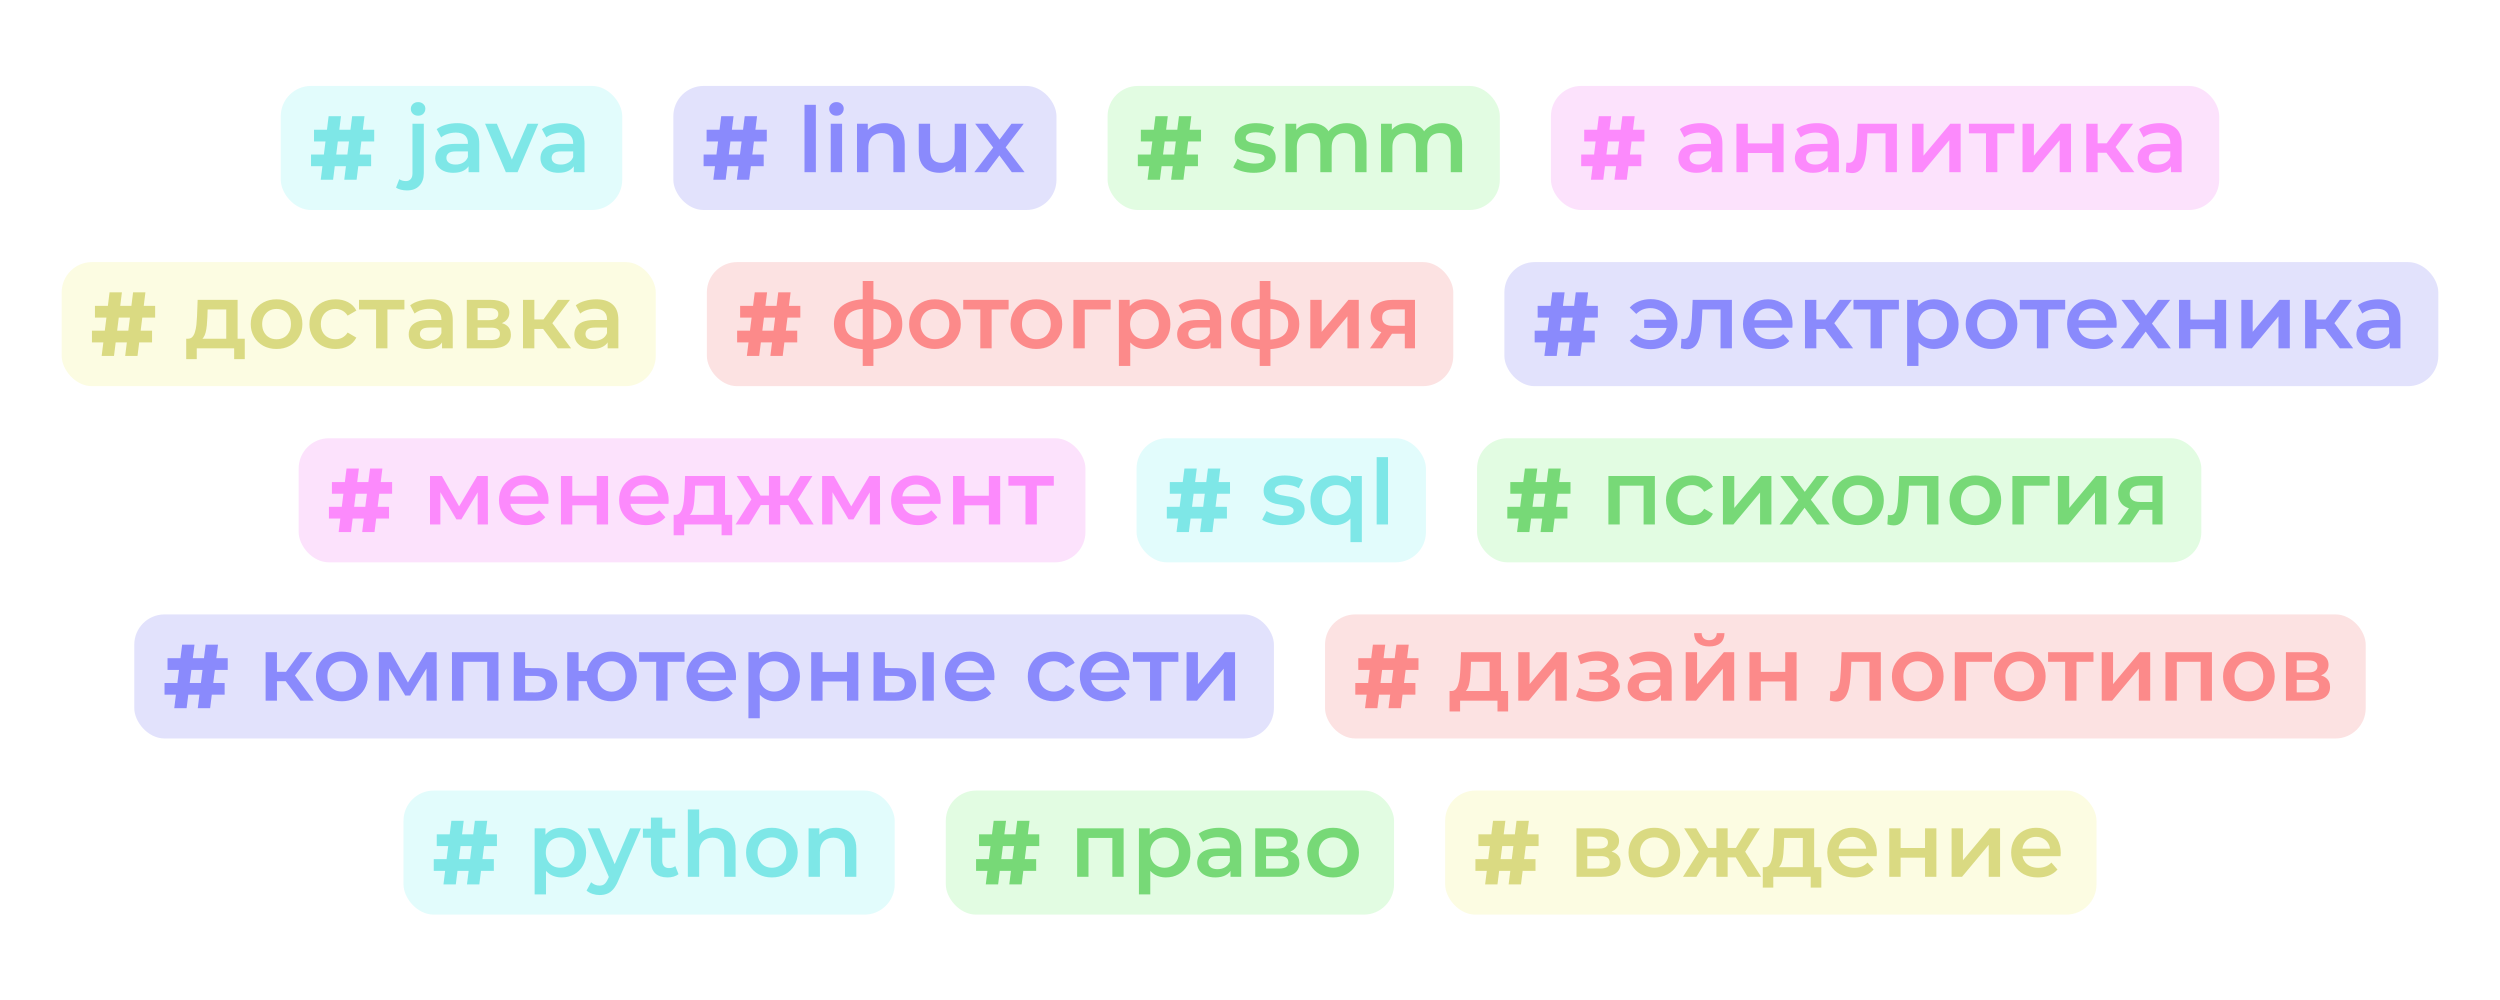 <svg width="1920" height="768" viewBox="0 0 1920 768" fill="none" xmlns="http://www.w3.org/2000/svg">
<rect width="1920" height="768" fill="white"/>
<rect x="215.626" y="66" width="262.249" height="95.287" rx="23.241" fill="#E2FCFC"/>
<path d="M264.386 138.047L270.451 89.241H279.934L273.868 138.047H264.386ZM238.867 127.658V118.664H285.023V127.658H238.867ZM246.327 138.047L252.393 89.241H261.876L255.81 138.047H246.327ZM241.168 108.624V99.629H287.394V108.624H241.168Z" fill="#7EE7E7"/>
<path d="M312.518 146.251C310.891 146.251 309.357 146.065 307.916 145.693C306.428 145.367 305.173 144.833 304.151 144.089L306.661 137.605C308.009 138.581 309.705 139.069 311.751 139.069C313.331 139.069 314.563 138.558 315.446 137.535C316.329 136.559 316.771 135.095 316.771 133.143V95.004H325.486V132.934C325.486 137.024 324.347 140.254 322.069 142.625C319.838 145.042 316.654 146.251 312.518 146.251ZM321.093 88.869C319.467 88.869 318.119 88.358 317.049 87.335C316.027 86.312 315.516 85.081 315.516 83.64C315.516 82.152 316.027 80.921 317.049 79.945C318.119 78.922 319.467 78.411 321.093 78.411C322.72 78.411 324.045 78.899 325.068 79.875C326.137 80.804 326.671 81.99 326.671 83.431C326.671 84.965 326.16 86.266 325.137 87.335C324.115 88.358 322.767 88.869 321.093 88.869ZM359.854 132.236V124.706L359.366 123.103V109.925C359.366 107.369 358.599 105.393 357.065 103.999C355.531 102.558 353.207 101.837 350.092 101.837C348.001 101.837 345.932 102.163 343.887 102.813C341.888 103.464 340.192 104.371 338.797 105.533L335.381 99.188C337.38 97.654 339.75 96.515 342.493 95.772C345.282 94.981 348.163 94.586 351.138 94.586C356.53 94.586 360.69 95.888 363.619 98.491C366.593 101.047 368.081 105.021 368.081 110.413V132.236H359.854ZM348.14 132.724C345.351 132.724 342.911 132.26 340.819 131.33C338.728 130.354 337.101 129.029 335.939 127.356C334.823 125.636 334.265 123.707 334.265 121.569C334.265 119.477 334.754 117.595 335.73 115.921C336.752 114.248 338.402 112.923 340.68 111.947C342.958 110.971 345.979 110.483 349.744 110.483H360.551V116.27H350.371C347.397 116.27 345.398 116.758 344.375 117.734C343.353 118.664 342.841 119.826 342.841 121.22C342.841 122.801 343.469 124.056 344.724 124.985C345.979 125.915 347.722 126.38 349.953 126.38C352.091 126.38 353.997 125.892 355.67 124.915C357.39 123.939 358.622 122.498 359.366 120.593L360.83 125.822C359.993 128.006 358.482 129.703 356.298 130.912C354.16 132.12 351.44 132.724 348.14 132.724ZM388.486 132.236L372.519 95.004H381.583L395.318 127.844H390.856L405.08 95.004H413.446L397.48 132.236H388.486ZM440.674 132.236V124.706L440.186 123.103V109.925C440.186 107.369 439.419 105.393 437.886 103.999C436.352 102.558 434.028 101.837 430.913 101.837C428.822 101.837 426.753 102.163 424.708 102.813C422.709 103.464 421.013 104.371 419.618 105.533L416.202 99.188C418.201 97.654 420.571 96.515 423.314 95.772C426.102 94.981 428.984 94.586 431.959 94.586C437.351 94.586 441.511 95.888 444.439 98.491C447.414 101.047 448.902 105.021 448.902 110.413V132.236H440.674ZM428.961 132.724C426.172 132.724 423.732 132.26 421.64 131.33C419.549 130.354 417.922 129.029 416.76 127.356C415.644 125.636 415.086 123.707 415.086 121.569C415.086 119.477 415.574 117.595 416.551 115.921C417.573 114.248 419.223 112.923 421.501 111.947C423.778 110.971 426.8 110.483 430.565 110.483H441.372V116.27H431.192C428.217 116.27 426.219 116.758 425.196 117.734C424.173 118.664 423.662 119.826 423.662 121.22C423.662 122.801 424.29 124.056 425.545 124.985C426.8 125.915 428.543 126.38 430.774 126.38C432.912 126.38 434.818 125.892 436.491 124.915C438.211 123.939 439.443 122.498 440.186 120.593L441.651 125.822C440.814 128.006 439.303 129.703 437.119 130.912C434.98 132.12 432.261 132.724 428.961 132.724Z" fill="#7EE7E7"/>
<rect x="517.126" y="66" width="294.249" height="95.287" rx="23.241" fill="#E2E2FC"/>
<path d="M565.885 138.047L571.951 89.241H581.433L575.367 138.047H565.885ZM540.366 127.658V118.664H586.523V127.658H540.366ZM547.827 138.047L553.893 89.241H563.375L557.309 138.047H547.827ZM542.667 108.624V99.629H588.893V108.624H542.667Z" fill="#8A8AFC"/>
<path d="M617.852 132.236V80.502H626.567V132.236H617.852ZM638.006 132.236V95.004H646.721V132.236H638.006ZM642.398 88.869C640.771 88.869 639.423 88.358 638.354 87.335C637.332 86.312 636.82 85.081 636.82 83.64C636.82 82.152 637.332 80.921 638.354 79.945C639.423 78.922 640.771 78.411 642.398 78.411C644.025 78.411 645.35 78.899 646.372 79.875C647.441 80.804 647.976 81.99 647.976 83.431C647.976 84.965 647.465 86.266 646.442 87.335C645.419 88.358 644.072 88.869 642.398 88.869ZM679.286 94.586C682.261 94.586 684.91 95.167 687.234 96.329C689.605 97.491 691.464 99.281 692.812 101.698C694.16 104.068 694.834 107.136 694.834 110.901V132.236H686.119V112.017C686.119 108.717 685.328 106.253 683.748 104.626C682.214 102.999 680.053 102.186 677.264 102.186C675.219 102.186 673.406 102.604 671.825 103.441C670.245 104.278 669.013 105.533 668.13 107.206C667.293 108.833 666.875 110.901 666.875 113.411V132.236H658.16V95.004H666.457V105.045L664.993 101.977C666.294 99.606 668.177 97.793 670.64 96.538C673.15 95.237 676.032 94.586 679.286 94.586ZM721.647 132.724C718.486 132.724 715.697 132.143 713.28 130.981C710.863 129.773 708.981 127.96 707.633 125.543C706.285 123.079 705.611 119.988 705.611 116.27V95.004H714.326V115.085C714.326 118.431 715.07 120.941 716.557 122.615C718.091 124.241 720.253 125.055 723.041 125.055C725.087 125.055 726.853 124.637 728.34 123.8C729.874 122.963 731.06 121.708 731.896 120.035C732.779 118.362 733.221 116.293 733.221 113.83V95.004H741.936V132.236H733.639V122.196L735.103 125.264C733.848 127.681 732.012 129.54 729.595 130.842C727.178 132.097 724.529 132.724 721.647 132.724ZM748.258 132.236L764.642 110.901L764.503 115.573L748.885 95.004H758.576L769.523 109.646H765.828L776.844 95.004H786.256L770.499 115.573L770.569 110.901L786.884 132.236H777.053L765.549 116.688L769.174 117.176L757.879 132.236H748.258Z" fill="#8A8AFC"/>
<rect x="850.625" y="66" width="301.249" height="95.287" rx="23.241" fill="#E2FCE2"/>
<path d="M899.384 138.047L905.45 89.241H914.932L908.866 138.047H899.384ZM873.866 127.658V118.664H920.022V127.658H873.866ZM881.326 138.047L887.392 89.241H896.874L890.808 138.047H881.326ZM876.167 108.624V99.629H922.393V108.624H876.167Z" fill="#77D977"/>
<path d="M962.855 132.724C959.741 132.724 956.743 132.329 953.861 131.539C951.025 130.702 948.771 129.703 947.098 128.541L950.444 121.917C952.118 122.986 954.116 123.87 956.441 124.567C958.765 125.264 961.089 125.613 963.413 125.613C966.155 125.613 968.131 125.241 969.339 124.497C970.594 123.753 971.222 122.754 971.222 121.499C971.222 120.476 970.803 119.71 969.967 119.198C969.13 118.64 968.038 118.222 966.69 117.943C965.342 117.664 963.831 117.409 962.158 117.176C960.531 116.944 958.881 116.642 957.207 116.27C955.581 115.852 954.093 115.271 952.745 114.527C951.397 113.737 950.305 112.691 949.468 111.389C948.632 110.088 948.213 108.368 948.213 106.23C948.213 103.859 948.887 101.814 950.235 100.094C951.583 98.328 953.466 96.98 955.883 96.05C958.346 95.074 961.251 94.586 964.598 94.586C967.108 94.586 969.641 94.865 972.198 95.423C974.754 95.981 976.869 96.771 978.543 97.793L975.196 104.417C973.43 103.348 971.64 102.628 969.827 102.256C968.061 101.837 966.295 101.628 964.528 101.628C961.879 101.628 959.903 102.023 958.602 102.813C957.347 103.604 956.719 104.603 956.719 105.812C956.719 106.927 957.138 107.764 957.974 108.322C958.811 108.879 959.903 109.321 961.251 109.646C962.599 109.972 964.087 110.251 965.714 110.483C967.387 110.669 969.037 110.971 970.664 111.389C972.291 111.808 973.778 112.389 975.126 113.132C976.521 113.83 977.636 114.829 978.473 116.13C979.309 117.432 979.728 119.129 979.728 121.22C979.728 123.544 979.031 125.566 977.636 127.286C976.288 129.006 974.359 130.354 971.849 131.33C969.339 132.26 966.341 132.724 962.855 132.724ZM1034.23 94.586C1037.2 94.586 1039.83 95.167 1042.1 96.329C1044.43 97.491 1046.24 99.281 1047.54 101.698C1048.84 104.068 1049.5 107.136 1049.5 110.901V132.236H1040.78V112.017C1040.78 108.717 1040.06 106.253 1038.62 104.626C1037.18 102.999 1035.11 102.186 1032.41 102.186C1030.51 102.186 1028.81 102.604 1027.32 103.441C1025.88 104.278 1024.74 105.509 1023.91 107.136C1023.12 108.763 1022.72 110.832 1022.72 113.342V132.236H1014.01V112.017C1014.01 108.717 1013.29 106.253 1011.85 104.626C1010.4 102.999 1008.34 102.186 1005.64 102.186C1003.73 102.186 1002.04 102.604 1000.55 103.441C999.109 104.278 997.971 105.509 997.134 107.136C996.344 108.763 995.949 110.832 995.949 113.342V132.236H987.233V95.004H995.53V104.905L994.066 101.977C995.321 99.56 997.134 97.724 999.504 96.469C1001.92 95.214 1004.66 94.586 1007.73 94.586C1011.22 94.586 1014.24 95.446 1016.8 97.166C1019.4 98.886 1021.12 101.489 1021.96 104.975L1018.54 103.79C1019.75 101.001 1021.75 98.769 1024.53 97.096C1027.32 95.423 1030.55 94.586 1034.23 94.586ZM1107.63 94.586C1110.6 94.586 1113.23 95.167 1115.5 96.329C1117.83 97.491 1119.64 99.281 1120.94 101.698C1122.24 104.068 1122.89 107.136 1122.89 110.901V132.236H1114.18V112.017C1114.18 108.717 1113.46 106.253 1112.02 104.626C1110.58 102.999 1108.51 102.186 1105.81 102.186C1103.91 102.186 1102.21 102.604 1100.72 103.441C1099.28 104.278 1098.14 105.509 1097.31 107.136C1096.52 108.763 1096.12 110.832 1096.12 113.342V132.236H1087.41V112.017C1087.41 108.717 1086.69 106.253 1085.24 104.626C1083.8 102.999 1081.74 102.186 1079.04 102.186C1077.13 102.186 1075.44 102.604 1073.95 103.441C1072.51 104.278 1071.37 105.509 1070.53 107.136C1069.74 108.763 1069.35 110.832 1069.35 113.342V132.236H1060.63V95.004H1068.93V104.905L1067.47 101.977C1068.72 99.56 1070.53 97.724 1072.9 96.469C1075.32 95.214 1078.06 94.586 1081.13 94.586C1084.62 94.586 1087.64 95.446 1090.19 97.166C1092.8 98.886 1094.52 101.489 1095.35 104.975L1091.94 103.79C1093.15 101.001 1095.15 98.769 1097.93 97.096C1100.72 95.423 1103.95 94.586 1107.63 94.586Z" fill="#77D977"/>
<rect x="1191.12" y="66" width="513.249" height="95.287" rx="23.241" fill="#FCE2FC"/>
<path d="M1239.88 138.047L1245.95 89.241H1255.43L1249.37 138.047H1239.88ZM1214.36 127.658V118.664H1260.52V127.658H1214.36ZM1221.83 138.047L1227.89 89.241H1237.37L1231.31 138.047H1221.83ZM1216.67 108.624V99.629H1262.89V108.624H1216.67Z" fill="#FC8AFC"/>
<path d="M1314.58 132.236V124.706L1314.09 123.103V109.925C1314.09 107.369 1313.32 105.393 1311.79 103.999C1310.26 102.558 1307.93 101.837 1304.82 101.837C1302.73 101.837 1300.66 102.163 1298.61 102.813C1296.61 103.464 1294.92 104.371 1293.52 105.533L1290.11 99.188C1292.11 97.654 1294.48 96.515 1297.22 95.772C1300.01 94.981 1302.89 94.586 1305.86 94.586C1311.26 94.586 1315.42 95.888 1318.34 98.491C1321.32 101.047 1322.81 105.021 1322.81 110.413V132.236H1314.58ZM1302.87 132.724C1300.08 132.724 1297.64 132.26 1295.55 131.33C1293.45 130.354 1291.83 129.029 1290.66 127.356C1289.55 125.636 1288.99 123.707 1288.99 121.569C1288.99 119.477 1289.48 117.595 1290.46 115.921C1291.48 114.248 1293.13 112.923 1295.41 111.947C1297.68 110.971 1300.7 110.483 1304.47 110.483H1315.28V116.27H1305.1C1302.12 116.27 1300.12 116.758 1299.1 117.734C1298.08 118.664 1297.57 119.826 1297.57 121.22C1297.57 122.801 1298.19 124.056 1299.45 124.985C1300.7 125.915 1302.45 126.38 1304.68 126.38C1306.82 126.38 1308.72 125.892 1310.4 124.915C1312.12 123.939 1313.35 122.498 1314.09 120.593L1315.56 125.822C1314.72 128.006 1313.21 129.703 1311.02 130.912C1308.89 132.12 1306.17 132.724 1302.87 132.724ZM1333.59 132.236V95.004H1342.31V110.134H1361.06V95.004H1369.78V132.236H1361.06V117.525H1342.31V132.236H1333.59ZM1404.05 132.236V124.706L1403.56 123.103V109.925C1403.56 107.369 1402.79 105.393 1401.26 103.999C1399.72 102.558 1397.4 101.837 1394.29 101.837C1392.19 101.837 1390.13 102.163 1388.08 102.813C1386.08 103.464 1384.39 104.371 1382.99 105.533L1379.58 99.188C1381.57 97.654 1383.94 96.515 1386.69 95.772C1389.48 94.981 1392.36 94.586 1395.33 94.586C1400.72 94.586 1404.88 95.888 1407.81 98.491C1410.79 101.047 1412.27 105.021 1412.27 110.413V132.236H1404.05ZM1392.33 132.724C1389.55 132.724 1387.11 132.26 1385.01 131.33C1382.92 130.354 1381.29 129.029 1380.13 127.356C1379.02 125.636 1378.46 123.707 1378.46 121.569C1378.46 119.477 1378.95 117.595 1379.92 115.921C1380.95 114.248 1382.6 112.923 1384.87 111.947C1387.15 110.971 1390.17 110.483 1393.94 110.483H1404.74V116.27H1394.57C1391.59 116.27 1389.59 116.758 1388.57 117.734C1387.55 118.664 1387.04 119.826 1387.04 121.22C1387.04 122.801 1387.66 124.056 1388.92 124.985C1390.17 125.915 1391.92 126.38 1394.15 126.38C1396.29 126.38 1398.19 125.892 1399.86 124.915C1401.58 123.939 1402.82 122.498 1403.56 120.593L1405.02 125.822C1404.19 128.006 1402.68 129.703 1400.49 130.912C1398.35 132.12 1395.63 132.724 1392.33 132.724ZM1417.62 132.167L1418.04 124.846C1418.36 124.892 1418.67 124.939 1418.95 124.985C1419.22 125.032 1419.48 125.055 1419.71 125.055C1421.15 125.055 1422.27 124.613 1423.06 123.73C1423.85 122.847 1424.43 121.662 1424.8 120.174C1425.22 118.64 1425.5 116.944 1425.64 115.085C1425.83 113.179 1425.96 111.273 1426.06 109.367L1426.69 95.004H1456.81V132.236H1448.09V100.025L1450.11 102.395H1432.4L1434.28 99.955L1433.8 109.786C1433.66 113.086 1433.38 116.154 1432.96 118.989C1432.59 121.778 1431.98 124.218 1431.15 126.31C1430.36 128.402 1429.24 130.028 1427.8 131.19C1426.41 132.353 1424.62 132.934 1422.43 132.934C1421.73 132.934 1420.97 132.864 1420.13 132.724C1419.34 132.585 1418.5 132.399 1417.62 132.167ZM1468.54 132.236V95.004H1477.26V119.547L1497.83 95.004H1505.77V132.236H1497.06V107.694L1476.56 132.236H1468.54ZM1525.24 132.236V100.303L1527.26 102.395H1512.13V95.004H1546.99V102.395H1531.93L1533.95 100.303V132.236H1525.24ZM1553.31 132.236V95.004H1562.03V119.547L1582.6 95.004H1590.54V132.236H1581.83V107.694L1561.33 132.236H1553.31ZM1628.97 132.236L1615.52 114.387L1622.63 109.995L1639.22 132.236H1628.97ZM1602.27 132.236V95.004H1610.98V132.236H1602.27ZM1608.4 117.316V110.065H1621.02V117.316H1608.4ZM1623.46 114.666L1615.31 113.69L1628.97 95.004H1638.31L1623.46 114.666ZM1667.28 132.236V124.706L1666.79 123.103V109.925C1666.79 107.369 1666.02 105.393 1664.49 103.999C1662.95 102.558 1660.63 101.837 1657.52 101.837C1655.42 101.837 1653.36 102.163 1651.31 102.813C1649.31 103.464 1647.62 104.371 1646.22 105.533L1642.8 99.188C1644.8 97.654 1647.17 96.515 1649.92 95.772C1652.71 94.981 1655.59 94.586 1658.56 94.586C1663.95 94.586 1668.11 95.888 1671.04 98.491C1674.02 101.047 1675.5 105.021 1675.5 110.413V132.236H1667.28ZM1655.56 132.724C1652.77 132.724 1650.33 132.26 1648.24 131.33C1646.15 130.354 1644.52 129.029 1643.36 127.356C1642.25 125.636 1641.69 123.707 1641.69 121.569C1641.69 119.477 1642.18 117.595 1643.15 115.921C1644.18 114.248 1645.83 112.923 1648.1 111.947C1650.38 110.971 1653.4 110.483 1657.17 110.483H1667.97V116.27H1657.79C1654.82 116.27 1652.82 116.758 1651.8 117.734C1650.78 118.664 1650.26 119.826 1650.26 121.22C1650.26 122.801 1650.89 124.056 1652.15 124.985C1653.4 125.915 1655.15 126.38 1657.38 126.38C1659.51 126.38 1661.42 125.892 1663.09 124.915C1664.81 123.939 1666.05 122.498 1666.79 120.593L1668.25 125.822C1667.42 128.006 1665.91 129.703 1663.72 130.912C1661.58 132.12 1658.86 132.724 1655.56 132.724Z" fill="#FC8AFC"/>
<rect x="47.376" y="201.287" width="456.249" height="95.287" rx="23.241" fill="#FCFCE2"/>
<path d="M96.135 273.334L102.201 224.528H111.683L105.617 273.334H96.135ZM70.617 262.945V253.951H116.773V262.945H70.617ZM78.077 273.334L84.143 224.528H93.625L87.559 273.334H78.077ZM72.918 243.911V234.917H119.144V243.911H72.918Z" fill="#DADA82"/>
<path d="M173.76 263.48V237.682H159.467L159.257 243.679C159.164 245.817 159.025 247.885 158.839 249.884C158.653 251.836 158.351 253.649 157.933 255.322C157.514 256.949 156.91 258.297 156.12 259.366C155.33 260.435 154.284 261.132 152.982 261.458L144.337 260.133C145.731 260.133 146.847 259.692 147.683 258.808C148.567 257.879 149.241 256.624 149.705 255.043C150.217 253.417 150.589 251.58 150.821 249.535C151.053 247.444 151.216 245.282 151.309 243.051L151.797 230.292H182.475V263.48H173.76ZM143.012 275.821V260.133H187.983V275.821H179.825V267.524H151.1V275.821H143.012ZM212.361 268.012C208.549 268.012 205.156 267.198 202.181 265.571C199.207 263.898 196.859 261.621 195.139 258.739C193.42 255.857 192.56 252.58 192.56 248.908C192.56 245.189 193.42 241.912 195.139 239.077C196.859 236.195 199.207 233.941 202.181 232.314C205.156 230.687 208.549 229.874 212.361 229.874C216.219 229.874 219.635 230.687 222.61 232.314C225.631 233.941 227.979 236.172 229.652 239.007C231.372 241.843 232.232 245.143 232.232 248.908C232.232 252.58 231.372 255.857 229.652 258.739C227.979 261.621 225.631 263.898 222.61 265.571C219.635 267.198 216.219 268.012 212.361 268.012ZM212.361 260.551C214.499 260.551 216.405 260.087 218.078 259.157C219.751 258.227 221.053 256.879 221.983 255.113C222.959 253.347 223.447 251.278 223.447 248.908C223.447 246.491 222.959 244.422 221.983 242.702C221.053 240.936 219.751 239.588 218.078 238.659C216.405 237.729 214.522 237.264 212.431 237.264C210.292 237.264 208.387 237.729 206.713 238.659C205.086 239.588 203.785 240.936 202.809 242.702C201.833 244.422 201.345 246.491 201.345 248.908C201.345 251.278 201.833 253.347 202.809 255.113C203.785 256.879 205.086 258.227 206.713 259.157C208.387 260.087 210.269 260.551 212.361 260.551ZM257.784 268.012C253.879 268.012 250.393 267.198 247.326 265.571C244.304 263.898 241.934 261.621 240.214 258.739C238.494 255.857 237.634 252.58 237.634 248.908C237.634 245.189 238.494 241.912 240.214 239.077C241.934 236.195 244.304 233.941 247.326 232.314C250.393 230.687 253.879 229.874 257.784 229.874C261.409 229.874 264.593 230.617 267.336 232.105C270.125 233.546 272.24 235.684 273.681 238.519L266.987 242.424C265.872 240.657 264.501 239.356 262.874 238.519C261.293 237.682 259.573 237.264 257.714 237.264C255.576 237.264 253.647 237.729 251.927 238.659C250.207 239.588 248.859 240.936 247.883 242.702C246.907 244.422 246.419 246.491 246.419 248.908C246.419 251.325 246.907 253.417 247.883 255.183C248.859 256.903 250.207 258.227 251.927 259.157C253.647 260.087 255.576 260.551 257.714 260.551C259.573 260.551 261.293 260.133 262.874 259.296C264.501 258.46 265.872 257.158 266.987 255.392L273.681 259.296C272.24 262.085 270.125 264.247 267.336 265.781C264.593 267.268 261.409 268.012 257.784 268.012ZM288.821 267.524V235.591L290.843 237.682H275.713V230.292H310.574V237.682H295.514L297.536 235.591V267.524H288.821ZM339.486 267.524V259.994L338.998 258.39V245.212C338.998 242.656 338.231 240.681 336.697 239.286C335.163 237.845 332.839 237.125 329.725 237.125C327.633 237.125 325.565 237.45 323.52 238.101C321.521 238.752 319.824 239.658 318.43 240.82L315.014 234.475C317.012 232.941 319.383 231.803 322.125 231.059C324.914 230.269 327.796 229.874 330.771 229.874C336.163 229.874 340.323 231.175 343.251 233.778C346.226 236.335 347.713 240.309 347.713 245.701V267.524H339.486ZM327.773 268.012C324.984 268.012 322.544 267.547 320.452 266.617C318.36 265.641 316.733 264.316 315.571 262.643C314.456 260.923 313.898 258.994 313.898 256.856C313.898 254.764 314.386 252.882 315.362 251.209C316.385 249.535 318.035 248.211 320.312 247.234C322.59 246.258 325.611 245.77 329.376 245.77H340.183V251.557H330.004C327.029 251.557 325.03 252.045 324.008 253.021C322.985 253.951 322.474 255.113 322.474 256.508C322.474 258.088 323.101 259.343 324.356 260.273C325.611 261.202 327.354 261.667 329.586 261.667C331.724 261.667 333.629 261.179 335.303 260.203C337.023 259.227 338.254 257.786 338.998 255.88L340.462 261.109C339.626 263.294 338.115 264.99 335.93 266.199C333.792 267.407 331.073 268.012 327.773 268.012ZM358.498 267.524V230.292H376.696C381.204 230.292 384.737 231.129 387.293 232.802C389.896 234.475 391.198 236.846 391.198 239.914C391.198 242.935 389.989 245.305 387.572 247.025C385.155 248.699 381.948 249.535 377.951 249.535L378.996 247.374C383.505 247.374 386.852 248.211 389.036 249.884C391.268 251.511 392.383 253.905 392.383 257.065C392.383 260.366 391.151 262.945 388.688 264.805C386.224 266.617 382.483 267.524 377.463 267.524H358.498ZM366.795 261.179H376.765C379.136 261.179 380.925 260.807 382.134 260.063C383.342 259.273 383.947 258.088 383.947 256.508C383.947 254.834 383.389 253.602 382.273 252.812C381.158 252.022 379.415 251.627 377.044 251.627H366.795V261.179ZM366.795 245.84H375.929C378.16 245.84 379.833 245.445 380.949 244.655C382.111 243.818 382.692 242.656 382.692 241.169C382.692 239.635 382.111 238.496 380.949 237.752C379.833 237.008 378.16 236.637 375.929 236.637H366.795V245.84ZM428.37 267.524L414.913 249.675L422.025 245.282L438.619 267.524H428.37ZM401.666 267.524V230.292H410.381V267.524H401.666ZM407.802 252.603V245.352H420.421V252.603H407.802ZM422.862 249.954L414.704 248.978L428.37 230.292H437.713L422.862 249.954ZM466.675 267.524V259.994L466.187 258.39V245.212C466.187 242.656 465.42 240.681 463.886 239.286C462.352 237.845 460.028 237.125 456.914 237.125C454.822 237.125 452.754 237.45 450.709 238.101C448.71 238.752 447.013 239.658 445.619 240.82L442.203 234.475C444.201 232.941 446.572 231.803 449.314 231.059C452.103 230.269 454.985 229.874 457.96 229.874C463.352 229.874 467.512 231.175 470.44 233.778C473.415 236.335 474.902 240.309 474.902 245.701V267.524H466.675ZM454.962 268.012C452.173 268.012 449.733 267.547 447.641 266.617C445.549 265.641 443.922 264.316 442.76 262.643C441.645 260.923 441.087 258.994 441.087 256.856C441.087 254.764 441.575 252.882 442.551 251.209C443.574 249.535 445.224 248.211 447.501 247.234C449.779 246.258 452.8 245.77 456.565 245.77H467.372V251.557H457.193C454.218 251.557 452.219 252.045 451.197 253.021C450.174 253.951 449.663 255.113 449.663 256.508C449.663 258.088 450.29 259.343 451.545 260.273C452.8 261.202 454.543 261.667 456.775 261.667C458.913 261.667 460.818 261.179 462.492 260.203C464.212 259.227 465.443 257.786 466.187 255.88L467.651 261.109C466.815 263.294 465.304 264.99 463.119 266.199C460.981 267.407 458.262 268.012 454.962 268.012Z" fill="#DADA82"/>
<rect x="542.875" y="201.287" width="573.249" height="95.287" rx="23.241" fill="#FCE2E2"/>
<path d="M591.635 273.334L597.7 224.528H607.183L601.117 273.334H591.635ZM566.116 262.945V253.951H612.272V262.945H566.116ZM573.577 273.334L579.642 224.528H589.125L583.059 273.334H573.577ZM568.417 243.911V234.917H614.643V243.911H568.417Z" fill="#FC8A8A"/>
<path d="M667.377 268.221C667.33 268.221 667.121 268.221 666.749 268.221C666.424 268.221 666.098 268.221 665.773 268.221C665.494 268.221 665.308 268.221 665.215 268.221C657.36 268.128 651.271 266.431 646.948 263.131C642.625 259.784 640.464 255.02 640.464 248.838C640.464 242.702 642.625 238.008 646.948 234.754C651.271 231.5 657.43 229.827 665.424 229.734C665.517 229.734 665.703 229.734 665.982 229.734C666.308 229.734 666.61 229.734 666.889 229.734C667.214 229.734 667.4 229.734 667.446 229.734C675.488 229.734 681.739 231.384 686.202 234.684C690.71 237.938 692.965 242.656 692.965 248.838C692.965 255.067 690.71 259.854 686.202 263.201C681.739 266.548 675.464 268.221 667.377 268.221ZM667.098 260.97C671.049 260.97 674.302 260.528 676.859 259.645C679.415 258.715 681.321 257.367 682.576 255.601C683.831 253.788 684.459 251.534 684.459 248.838C684.459 246.189 683.831 244.004 682.576 242.284C681.321 240.518 679.415 239.216 676.859 238.38C674.302 237.497 671.049 237.055 667.098 237.055C667.005 237.055 666.772 237.055 666.401 237.055C666.075 237.055 665.866 237.055 665.773 237.055C661.915 237.055 658.754 237.52 656.291 238.449C653.827 239.333 651.991 240.634 650.783 242.354C649.621 244.074 649.04 246.235 649.04 248.838C649.04 251.488 649.621 253.695 650.783 255.462C651.991 257.228 653.827 258.576 656.291 259.506C658.801 260.435 661.962 260.923 665.773 260.97C665.866 260.97 666.075 260.97 666.401 260.97C666.772 260.97 667.005 260.97 667.098 260.97ZM662.566 281.05V215.79H670.793V281.05H662.566ZM718.005 268.012C714.194 268.012 710.801 267.198 707.826 265.571C704.851 263.898 702.504 261.621 700.784 258.739C699.064 255.857 698.204 252.58 698.204 248.908C698.204 245.189 699.064 241.912 700.784 239.077C702.504 236.195 704.851 233.941 707.826 232.314C710.801 230.687 714.194 229.874 718.005 229.874C721.863 229.874 725.28 230.687 728.255 232.314C731.276 233.941 733.623 236.172 735.297 239.007C737.016 241.843 737.876 245.143 737.876 248.908C737.876 252.58 737.016 255.857 735.297 258.739C733.623 261.621 731.276 263.898 728.255 265.571C725.28 267.198 721.863 268.012 718.005 268.012ZM718.005 260.551C720.144 260.551 722.049 260.087 723.723 259.157C725.396 258.227 726.698 256.879 727.627 255.113C728.603 253.347 729.091 251.278 729.091 248.908C729.091 246.491 728.603 244.422 727.627 242.702C726.698 240.936 725.396 239.588 723.723 238.659C722.049 237.729 720.167 237.264 718.075 237.264C715.937 237.264 714.031 237.729 712.358 238.659C710.731 239.588 709.43 240.936 708.454 242.702C707.477 244.422 706.989 246.491 706.989 248.908C706.989 251.278 707.477 253.347 708.454 255.113C709.43 256.879 710.731 258.227 712.358 259.157C714.031 260.087 715.914 260.551 718.005 260.551ZM752.863 267.524V235.591L754.885 237.682H739.756V230.292H774.617V237.682H759.557L761.579 235.591V267.524H752.863ZM795.899 268.012C792.087 268.012 788.694 267.198 785.719 265.571C782.744 263.898 780.397 261.621 778.677 258.739C776.957 255.857 776.097 252.58 776.097 248.908C776.097 245.189 776.957 241.912 778.677 239.077C780.397 236.195 782.744 233.941 785.719 232.314C788.694 230.687 792.087 229.874 795.899 229.874C799.757 229.874 803.173 230.687 806.148 232.314C809.169 233.941 811.516 236.172 813.19 239.007C814.91 241.843 815.769 245.143 815.769 248.908C815.769 252.58 814.91 255.857 813.19 258.739C811.516 261.621 809.169 263.898 806.148 265.571C803.173 267.198 799.757 268.012 795.899 268.012ZM795.899 260.551C798.037 260.551 799.942 260.087 801.616 259.157C803.289 258.227 804.591 256.879 805.52 255.113C806.496 253.347 806.984 251.278 806.984 248.908C806.984 246.491 806.496 244.422 805.52 242.702C804.591 240.936 803.289 239.588 801.616 238.659C799.942 237.729 798.06 237.264 795.968 237.264C793.83 237.264 791.924 237.729 790.251 238.659C788.624 239.588 787.323 240.936 786.347 242.702C785.37 244.422 784.882 246.491 784.882 248.908C784.882 251.278 785.37 253.347 786.347 255.113C787.323 256.879 788.624 258.227 790.251 259.157C791.924 260.087 793.807 260.551 795.899 260.551ZM824.379 267.524V230.292H852.965V237.682H831.072L833.094 235.73V267.524H824.379ZM879.946 268.012C876.925 268.012 874.159 267.315 871.649 265.92C869.186 264.526 867.21 262.434 865.723 259.645C864.282 256.81 863.561 253.231 863.561 248.908C863.561 244.539 864.259 240.959 865.653 238.171C867.094 235.382 869.046 233.313 871.51 231.965C873.973 230.571 876.785 229.874 879.946 229.874C883.618 229.874 886.849 230.664 889.638 232.244C892.473 233.824 894.704 236.032 896.331 238.868C898.004 241.703 898.841 245.05 898.841 248.908C898.841 252.766 898.004 256.136 896.331 259.018C894.704 261.853 892.473 264.061 889.638 265.641C886.849 267.222 883.618 268.012 879.946 268.012ZM859.308 281.05V230.292H867.605V239.077L867.326 248.978L868.024 258.878V281.05H859.308ZM878.97 260.551C881.062 260.551 882.921 260.087 884.548 259.157C886.221 258.227 887.546 256.879 888.522 255.113C889.498 253.347 889.986 251.278 889.986 248.908C889.986 246.491 889.498 244.422 888.522 242.702C887.546 240.936 886.221 239.588 884.548 238.659C882.921 237.729 881.062 237.264 878.97 237.264C876.878 237.264 874.996 237.729 873.323 238.659C871.649 239.588 870.325 240.936 869.348 242.702C868.372 244.422 867.884 246.491 867.884 248.908C867.884 251.278 868.372 253.347 869.348 255.113C870.325 256.879 871.649 258.227 873.323 259.157C874.996 260.087 876.878 260.551 878.97 260.551ZM929.628 267.524V259.994L929.14 258.39V245.212C929.14 242.656 928.373 240.681 926.84 239.286C925.306 237.845 922.982 237.125 919.867 237.125C917.776 237.125 915.707 237.45 913.662 238.101C911.663 238.752 909.967 239.658 908.572 240.82L905.156 234.475C907.155 232.941 909.525 231.803 912.268 231.059C915.056 230.269 917.938 229.874 920.913 229.874C926.305 229.874 930.465 231.175 933.393 233.778C936.368 236.335 937.856 240.309 937.856 245.701V267.524H929.628ZM917.915 268.012C915.126 268.012 912.686 267.547 910.594 266.617C908.502 265.641 906.876 264.316 905.714 262.643C904.598 260.923 904.04 258.994 904.04 256.856C904.04 254.764 904.528 252.882 905.504 251.209C906.527 249.535 908.177 248.211 910.455 247.234C912.732 246.258 915.754 245.77 919.519 245.77H930.326V251.557H920.146C917.171 251.557 915.173 252.045 914.15 253.021C913.127 253.951 912.616 255.113 912.616 256.508C912.616 258.088 913.244 259.343 914.499 260.273C915.754 261.202 917.497 261.667 919.728 261.667C921.866 261.667 923.772 261.179 925.445 260.203C927.165 259.227 928.397 257.786 929.14 255.88L930.605 261.109C929.768 263.294 928.257 264.99 926.073 266.199C923.934 267.407 921.215 268.012 917.915 268.012ZM972.276 268.221C972.23 268.221 972.021 268.221 971.649 268.221C971.323 268.221 970.998 268.221 970.673 268.221C970.394 268.221 970.208 268.221 970.115 268.221C962.259 268.128 956.17 266.431 951.848 263.131C947.525 259.784 945.363 255.02 945.363 248.838C945.363 242.702 947.525 238.008 951.848 234.754C956.17 231.5 962.329 229.827 970.324 229.734C970.417 229.734 970.603 229.734 970.882 229.734C971.207 229.734 971.509 229.734 971.788 229.734C972.114 229.734 972.299 229.734 972.346 229.734C980.387 229.734 986.639 231.384 991.101 234.684C995.61 237.938 997.864 242.656 997.864 248.838C997.864 255.067 995.61 259.854 991.101 263.201C986.639 266.548 980.364 268.221 972.276 268.221ZM971.997 260.97C975.948 260.97 979.202 260.528 981.758 259.645C984.315 258.715 986.221 257.367 987.476 255.601C988.731 253.788 989.358 251.534 989.358 248.838C989.358 246.189 988.731 244.004 987.476 242.284C986.221 240.518 984.315 239.216 981.758 238.38C979.202 237.497 975.948 237.055 971.997 237.055C971.904 237.055 971.672 237.055 971.3 237.055C970.975 237.055 970.766 237.055 970.673 237.055C966.815 237.055 963.654 237.52 961.19 238.449C958.727 239.333 956.891 240.634 955.682 242.354C954.52 244.074 953.939 246.235 953.939 248.838C953.939 251.488 954.52 253.695 955.682 255.462C956.891 257.228 958.727 258.576 961.19 259.506C963.7 260.435 966.861 260.923 970.673 260.97C970.766 260.97 970.975 260.97 971.3 260.97C971.672 260.97 971.904 260.97 971.997 260.97ZM967.465 281.05V215.79H975.693V281.05H967.465ZM1006.31 267.524V230.292H1015.03V254.834L1035.59 230.292H1043.54V267.524H1034.83V242.981L1014.33 267.524H1006.31ZM1078.9 267.524V254.834L1080.16 256.298H1069C1063.89 256.298 1059.87 255.229 1056.94 253.091C1054.06 250.906 1052.62 247.769 1052.62 243.679C1052.62 239.309 1054.15 235.986 1057.22 233.708C1060.33 231.431 1064.47 230.292 1069.63 230.292H1086.71V267.524H1078.9ZM1052.13 267.524L1062.17 253.3H1071.09L1061.47 267.524H1052.13ZM1078.9 252.045V235.312L1080.16 237.613H1069.91C1067.21 237.613 1065.12 238.124 1063.63 239.147C1062.19 240.123 1061.47 241.726 1061.47 243.957C1061.47 248.141 1064.19 250.233 1069.63 250.233H1080.16L1078.9 252.045Z" fill="#FC8A8A"/>
<rect x="1155.37" y="201.287" width="717.249" height="95.287" rx="23.241" fill="#E2E2FC"/>
<path d="M1204.13 273.334L1210.2 224.528H1219.68L1213.62 273.334H1204.13ZM1178.62 262.945V253.951H1224.77V262.945H1178.62ZM1186.08 273.334L1192.14 224.528H1201.62L1195.56 273.334H1186.08ZM1180.92 243.911V234.917H1227.14V243.911H1180.92Z" fill="#8A8AFC"/>
<path d="M1262.72 251.836V245.561H1282.94V251.836H1262.72ZM1267.81 229.734C1271.81 229.734 1275.34 230.571 1278.41 232.244C1281.48 233.871 1283.9 236.125 1285.66 239.007C1287.43 241.843 1288.31 245.143 1288.31 248.908C1288.31 252.626 1287.43 255.95 1285.66 258.878C1283.9 261.76 1281.48 264.038 1278.41 265.711C1275.34 267.338 1271.81 268.151 1267.81 268.151C1264.47 268.151 1261.4 267.593 1258.61 266.478C1255.82 265.362 1253.5 263.759 1251.64 261.667L1256.66 256.786C1258.15 258.227 1259.77 259.32 1261.54 260.063C1263.35 260.807 1265.33 261.179 1267.47 261.179C1269.98 261.179 1272.18 260.668 1274.09 259.645C1275.99 258.576 1277.51 257.112 1278.62 255.253C1279.74 253.393 1280.29 251.278 1280.29 248.908C1280.29 246.491 1279.74 244.376 1278.62 242.563C1277.51 240.704 1275.99 239.263 1274.09 238.24C1272.18 237.171 1269.98 236.637 1267.47 236.637C1265.33 236.637 1263.35 237.008 1261.54 237.752C1259.77 238.496 1258.15 239.611 1256.66 241.099L1251.64 236.218C1253.5 234.127 1255.82 232.523 1258.61 231.407C1261.4 230.292 1264.47 229.734 1267.81 229.734ZM1290.91 267.454L1291.32 260.133C1291.65 260.18 1291.95 260.226 1292.23 260.273C1292.51 260.319 1292.76 260.342 1293 260.342C1294.44 260.342 1295.55 259.901 1296.34 259.018C1297.13 258.134 1297.71 256.949 1298.09 255.462C1298.51 253.928 1298.78 252.231 1298.92 250.372C1299.11 248.466 1299.25 246.56 1299.34 244.655L1299.97 230.292H1330.09V267.524H1321.37V235.312L1323.4 237.682H1305.69L1307.57 235.242L1307.08 245.073C1306.94 248.373 1306.66 251.441 1306.24 254.276C1305.87 257.065 1305.27 259.506 1304.43 261.597C1303.64 263.689 1302.53 265.316 1301.08 266.478C1299.69 267.64 1297.9 268.221 1295.72 268.221C1295.02 268.221 1294.25 268.151 1293.42 268.012C1292.63 267.872 1291.79 267.686 1290.91 267.454ZM1359.19 268.012C1355.05 268.012 1351.43 267.198 1348.31 265.571C1345.24 263.898 1342.85 261.621 1341.13 258.739C1339.46 255.857 1338.62 252.58 1338.62 248.908C1338.62 245.189 1339.43 241.912 1341.06 239.077C1342.73 236.195 1345.01 233.941 1347.89 232.314C1350.82 230.687 1354.14 229.874 1357.86 229.874C1361.49 229.874 1364.72 230.664 1367.55 232.244C1370.39 233.824 1372.62 236.056 1374.25 238.937C1375.87 241.819 1376.69 245.212 1376.69 249.117C1376.69 249.489 1376.66 249.907 1376.62 250.372C1376.62 250.837 1376.6 251.278 1376.55 251.697H1345.52V245.91H1371.95L1368.53 247.723C1368.58 245.584 1368.14 243.702 1367.21 242.075C1366.28 240.448 1365 239.17 1363.37 238.24C1361.79 237.311 1359.95 236.846 1357.86 236.846C1355.72 236.846 1353.84 237.311 1352.22 238.24C1350.64 239.17 1349.38 240.471 1348.45 242.145C1347.57 243.772 1347.13 245.701 1347.13 247.932V249.326C1347.13 251.557 1347.64 253.533 1348.66 255.253C1349.68 256.972 1351.12 258.297 1352.98 259.227C1354.84 260.156 1356.98 260.621 1359.4 260.621C1361.49 260.621 1363.37 260.296 1365.04 259.645C1366.72 258.994 1368.21 257.972 1369.51 256.577L1374.18 261.946C1372.5 263.898 1370.39 265.409 1367.83 266.478C1365.32 267.5 1362.44 268.012 1359.19 268.012ZM1412.92 267.524L1399.47 249.675L1406.58 245.282L1423.17 267.524H1412.92ZM1386.22 267.524V230.292H1394.94V267.524H1386.22ZM1392.36 252.603V245.352H1404.98V252.603H1392.36ZM1407.42 249.954L1399.26 248.978L1412.92 230.292H1422.27L1407.42 249.954ZM1436.58 267.524V235.591L1438.6 237.682H1423.48V230.292H1458.34V237.682H1443.28L1445.3 235.591V267.524H1436.58ZM1485.3 268.012C1482.27 268.012 1479.51 267.315 1477 265.92C1474.54 264.526 1472.56 262.434 1471.07 259.645C1469.63 256.81 1468.91 253.231 1468.91 248.908C1468.91 244.539 1469.61 240.959 1471 238.171C1472.44 235.382 1474.4 233.313 1476.86 231.965C1479.32 230.571 1482.14 229.874 1485.3 229.874C1488.97 229.874 1492.2 230.664 1494.99 232.244C1497.82 233.824 1500.05 236.032 1501.68 238.868C1503.35 241.703 1504.19 245.05 1504.19 248.908C1504.19 252.766 1503.35 256.136 1501.68 259.018C1500.05 261.853 1497.82 264.061 1494.99 265.641C1492.2 267.222 1488.97 268.012 1485.3 268.012ZM1464.66 281.05V230.292H1472.96V239.077L1472.68 248.978L1473.37 258.878V281.05H1464.66ZM1484.32 260.551C1486.41 260.551 1488.27 260.087 1489.9 259.157C1491.57 258.227 1492.9 256.879 1493.87 255.113C1494.85 253.347 1495.34 251.278 1495.34 248.908C1495.34 246.491 1494.85 244.422 1493.87 242.702C1492.9 240.936 1491.57 239.588 1489.9 238.659C1488.27 237.729 1486.41 237.264 1484.32 237.264C1482.23 237.264 1480.35 237.729 1478.67 238.659C1477 239.588 1475.67 240.936 1474.7 242.702C1473.72 244.422 1473.23 246.491 1473.23 248.908C1473.23 251.278 1473.72 253.347 1474.7 255.113C1475.67 256.879 1477 258.227 1478.67 259.157C1480.35 260.087 1482.23 260.551 1484.32 260.551ZM1529.46 268.012C1525.65 268.012 1522.25 267.198 1519.28 265.571C1516.3 263.898 1513.96 261.621 1512.24 258.739C1510.52 255.857 1509.66 252.58 1509.66 248.908C1509.66 245.189 1510.52 241.912 1512.24 239.077C1513.96 236.195 1516.3 233.941 1519.28 232.314C1522.25 230.687 1525.65 229.874 1529.46 229.874C1533.32 229.874 1536.73 230.687 1539.71 232.314C1542.73 233.941 1545.08 236.172 1546.75 239.007C1548.47 241.843 1549.33 245.143 1549.33 248.908C1549.33 252.58 1548.47 255.857 1546.75 258.739C1545.08 261.621 1542.73 263.898 1539.71 265.571C1536.73 267.198 1533.32 268.012 1529.46 268.012ZM1529.46 260.551C1531.6 260.551 1533.5 260.087 1535.18 259.157C1536.85 258.227 1538.15 256.879 1539.08 255.113C1540.06 253.347 1540.54 251.278 1540.54 248.908C1540.54 246.491 1540.06 244.422 1539.08 242.702C1538.15 240.936 1536.85 239.588 1535.18 238.659C1533.5 237.729 1531.62 237.264 1529.53 237.264C1527.39 237.264 1525.48 237.729 1523.81 238.659C1522.18 239.588 1520.88 240.936 1519.91 242.702C1518.93 244.422 1518.44 246.491 1518.44 248.908C1518.44 251.278 1518.93 253.347 1519.91 255.113C1520.88 256.879 1522.18 258.227 1523.81 259.157C1525.48 260.087 1527.37 260.551 1529.46 260.551ZM1564.32 267.524V235.591L1566.34 237.682H1551.21V230.292H1586.07V237.682H1571.01L1573.03 235.591V267.524H1564.32ZM1608.12 268.012C1603.98 268.012 1600.36 267.198 1597.24 265.571C1594.17 263.898 1591.78 261.621 1590.06 258.739C1588.39 255.857 1587.55 252.58 1587.55 248.908C1587.55 245.189 1588.36 241.912 1589.99 239.077C1591.66 236.195 1593.94 233.941 1596.82 232.314C1599.75 230.687 1603.08 229.874 1606.79 229.874C1610.42 229.874 1613.65 230.664 1616.49 232.244C1619.32 233.824 1621.55 236.056 1623.18 238.937C1624.81 241.819 1625.62 245.212 1625.62 249.117C1625.62 249.489 1625.6 249.907 1625.55 250.372C1625.55 250.837 1625.53 251.278 1625.48 251.697H1594.45V245.91H1620.88L1617.46 247.723C1617.51 245.584 1617.07 243.702 1616.14 242.075C1615.21 240.448 1613.93 239.17 1612.3 238.24C1610.72 237.311 1608.89 236.846 1606.79 236.846C1604.66 236.846 1602.77 237.311 1601.15 238.24C1599.57 239.17 1598.31 240.471 1597.38 242.145C1596.5 243.772 1596.06 245.701 1596.06 247.932V249.326C1596.06 251.557 1596.57 253.533 1597.59 255.253C1598.61 256.972 1600.05 258.297 1601.91 259.227C1603.77 260.156 1605.91 260.621 1608.33 260.621C1610.42 260.621 1612.3 260.296 1613.98 259.645C1615.65 258.994 1617.14 257.972 1618.44 256.577L1623.11 261.946C1621.44 263.898 1619.32 265.409 1616.76 266.478C1614.25 267.5 1611.37 268.012 1608.12 268.012ZM1628.62 267.524L1645.01 246.189L1644.87 250.86L1629.25 230.292H1638.94L1649.89 244.934H1646.19L1657.21 230.292H1666.62L1650.86 250.86L1650.93 246.189L1667.25 267.524H1657.42L1645.91 251.976L1649.54 252.464L1638.24 267.524H1628.62ZM1673.49 267.524V230.292H1682.2V245.422H1700.96V230.292H1709.67V267.524H1700.96V252.812H1682.2V267.524H1673.49ZM1721.35 267.524V230.292H1730.07V254.834L1750.63 230.292H1758.58V267.524H1749.87V242.981L1729.37 267.524H1721.35ZM1797.01 267.524L1783.55 249.675L1790.67 245.282L1807.26 267.524H1797.01ZM1770.31 267.524V230.292H1779.02V267.524H1770.31ZM1776.44 252.603V245.352H1789.06V252.603H1776.44ZM1791.5 249.954L1783.34 248.978L1797.01 230.292H1806.35L1791.5 249.954ZM1835.32 267.524V259.994L1834.83 258.39V245.212C1834.83 242.656 1834.06 240.681 1832.53 239.286C1830.99 237.845 1828.67 237.125 1825.55 237.125C1823.46 237.125 1821.39 237.45 1819.35 238.101C1817.35 238.752 1815.65 239.658 1814.26 240.82L1810.84 234.475C1812.84 232.941 1815.21 231.803 1817.95 231.059C1820.74 230.269 1823.63 229.874 1826.6 229.874C1831.99 229.874 1836.15 231.175 1839.08 233.778C1842.06 236.335 1843.54 240.309 1843.54 245.701V267.524H1835.32ZM1823.6 268.012C1820.81 268.012 1818.37 267.547 1816.28 266.617C1814.19 265.641 1812.56 264.316 1811.4 262.643C1810.29 260.923 1809.73 258.994 1809.73 256.856C1809.73 254.764 1810.22 252.882 1811.19 251.209C1812.21 249.535 1813.86 248.211 1816.14 247.234C1818.42 246.258 1821.44 245.77 1825.21 245.77H1836.01V251.557H1825.83C1822.86 251.557 1820.86 252.045 1819.84 253.021C1818.81 253.951 1818.3 255.113 1818.3 256.508C1818.3 258.088 1818.93 259.343 1820.19 260.273C1821.44 261.202 1823.18 261.667 1825.42 261.667C1827.55 261.667 1829.46 261.179 1831.13 260.203C1832.85 259.227 1834.08 257.786 1834.83 255.88L1836.29 261.109C1835.46 263.294 1833.94 264.99 1831.76 266.199C1829.62 267.407 1826.9 268.012 1823.6 268.012Z" fill="#8A8AFC"/>
<rect x="229.376" y="336.575" width="604.249" height="95.287" rx="23.241" fill="#FCE2FC"/>
<path d="M278.135 408.621L284.201 359.816H293.683L287.617 408.621H278.135ZM252.617 398.233V389.238H298.773V398.233H252.617ZM260.077 408.621L266.143 359.816H275.625L269.559 408.621H260.077ZM254.918 379.198V370.204H301.144V379.198H254.918Z" fill="#FC8AFC"/>
<path d="M330.241 402.811V365.579H339.375L354.365 392.004H350.74L366.497 365.579H374.654L374.724 402.811H366.846V374.922L368.24 375.828L354.295 398.907H350.53L336.516 375.201L338.19 374.783V402.811H330.241ZM403.775 403.299C399.638 403.299 396.013 402.486 392.898 400.859C389.83 399.185 387.437 396.908 385.717 394.026C384.044 391.144 383.207 387.867 383.207 384.195C383.207 380.477 384.02 377.2 385.647 374.364C387.32 371.482 389.598 369.228 392.48 367.601C395.408 365.974 398.732 365.161 402.45 365.161C406.076 365.161 409.306 365.951 412.142 367.531C414.977 369.112 417.208 371.343 418.835 374.225C420.462 377.107 421.275 380.5 421.275 384.404C421.275 384.776 421.252 385.194 421.206 385.659C421.206 386.124 421.182 386.566 421.136 386.984H390.109V381.197H416.534L413.118 383.01C413.164 380.872 412.723 378.989 411.793 377.362C410.863 375.735 409.585 374.457 407.958 373.528C406.378 372.598 404.542 372.133 402.45 372.133C400.312 372.133 398.43 372.598 396.803 373.528C395.222 374.457 393.967 375.759 393.038 377.432C392.155 379.059 391.713 380.988 391.713 383.219V384.613C391.713 386.845 392.224 388.82 393.247 390.54C394.269 392.26 395.71 393.584 397.57 394.514C399.429 395.444 401.567 395.909 403.984 395.909C406.076 395.909 407.958 395.583 409.632 394.932C411.305 394.282 412.792 393.259 414.094 391.865L418.765 397.233C417.092 399.185 414.977 400.696 412.421 401.765C409.911 402.788 407.029 403.299 403.775 403.299ZM430.808 402.811V365.579H439.523V380.709H458.278V365.579H466.994V402.811H458.278V388.1H439.523V402.811H430.808ZM496.035 403.299C491.898 403.299 488.272 402.486 485.158 400.859C482.09 399.185 479.696 396.908 477.977 394.026C476.303 391.144 475.467 387.867 475.467 384.195C475.467 380.477 476.28 377.2 477.907 374.364C479.58 371.482 481.858 369.228 484.74 367.601C487.668 365.974 490.991 365.161 494.71 365.161C498.336 365.161 501.566 365.951 504.401 367.531C507.237 369.112 509.468 371.343 511.095 374.225C512.722 377.107 513.535 380.5 513.535 384.404C513.535 384.776 513.512 385.194 513.465 385.659C513.465 386.124 513.442 386.566 513.396 386.984H482.369V381.197H508.794L505.377 383.01C505.424 380.872 504.982 378.989 504.053 377.362C503.123 375.735 501.845 374.457 500.218 373.528C498.638 372.598 496.802 372.133 494.71 372.133C492.572 372.133 490.689 372.598 489.062 373.528C487.482 374.457 486.227 375.759 485.297 377.432C484.414 379.059 483.973 380.988 483.973 383.219V384.613C483.973 386.845 484.484 388.82 485.507 390.54C486.529 392.26 487.97 393.584 489.829 394.514C491.689 395.444 493.827 395.909 496.244 395.909C498.336 395.909 500.218 395.583 501.891 394.932C503.565 394.282 505.052 393.259 506.354 391.865L511.025 397.233C509.352 399.185 507.237 400.696 504.68 401.765C502.17 402.788 499.288 403.299 496.035 403.299ZM548.109 398.767V372.97H533.816L533.607 378.966C533.514 381.104 533.374 383.173 533.189 385.171C533.003 387.123 532.701 388.936 532.282 390.61C531.864 392.236 531.26 393.584 530.469 394.654C529.679 395.723 528.633 396.42 527.332 396.745L518.686 395.42C520.081 395.42 521.196 394.979 522.033 394.096C522.916 393.166 523.59 391.911 524.055 390.331C524.566 388.704 524.938 386.868 525.17 384.823C525.403 382.731 525.566 380.57 525.659 378.338L526.147 365.579H556.824V398.767H548.109ZM517.362 411.108V395.42H562.333V411.108H554.175V402.811H525.449V411.108H517.362ZM614.53 402.811L603.653 384.962L610.765 380.57L624.918 402.811H614.53ZM596.611 387.89V380.639H609.091V387.89H596.611ZM611.601 385.241L603.374 384.265L614.669 365.579H623.942L611.601 385.241ZM575.206 402.811H564.887L578.971 380.57L586.083 384.962L575.206 402.811ZM599.191 402.811H590.545V365.579H599.191V402.811ZM593.125 387.89H580.714V380.639H593.125V387.89ZM578.135 385.241L565.794 365.579H575.067L586.292 384.265L578.135 385.241ZM631.396 402.811V365.579H640.53L655.52 392.004H651.894L667.652 365.579H675.809L675.879 402.811H668V374.922L669.395 375.828L655.45 398.907H651.685L637.671 375.201L639.344 374.783V402.811H631.396ZM704.93 403.299C700.793 403.299 697.167 402.486 694.053 400.859C690.985 399.185 688.591 396.908 686.872 394.026C685.198 391.144 684.362 387.867 684.362 384.195C684.362 380.477 685.175 377.2 686.802 374.364C688.475 371.482 690.753 369.228 693.635 367.601C696.563 365.974 699.886 365.161 703.605 365.161C707.231 365.161 710.461 365.951 713.296 367.531C716.132 369.112 718.363 371.343 719.99 374.225C721.617 377.107 722.43 380.5 722.43 384.404C722.43 384.776 722.407 385.194 722.36 385.659C722.36 386.124 722.337 386.566 722.291 386.984H691.264V381.197H717.689L714.273 383.01C714.319 380.872 713.877 378.989 712.948 377.362C712.018 375.735 710.74 374.457 709.113 373.528C707.533 372.598 705.697 372.133 703.605 372.133C701.467 372.133 699.584 372.598 697.957 373.528C696.377 374.457 695.122 375.759 694.192 377.432C693.309 379.059 692.868 380.988 692.868 383.219V384.613C692.868 386.845 693.379 388.82 694.402 390.54C695.424 392.26 696.865 393.584 698.724 394.514C700.584 395.444 702.722 395.909 705.139 395.909C707.231 395.909 709.113 395.583 710.786 394.932C712.46 394.282 713.947 393.259 715.249 391.865L719.92 397.233C718.247 399.185 716.132 400.696 713.575 401.765C711.065 402.788 708.183 403.299 704.93 403.299ZM731.962 402.811V365.579H740.678V380.709H759.433V365.579H768.148V402.811H759.433V388.1H740.678V402.811H731.962ZM787.568 402.811V370.878L789.59 372.97H774.46V365.579H809.321V372.97H794.261L796.283 370.878V402.811H787.568Z" fill="#FC8AFC"/>
<rect x="872.875" y="336.575" width="222.249" height="95.287" rx="23.241" fill="#E2FCFC"/>
<path d="M921.635 408.621L927.7 359.816H937.183L931.117 408.621H921.635ZM896.116 398.233V389.238H942.272V398.233H896.116ZM903.577 408.621L909.642 359.816H919.125L913.059 408.621H903.577ZM898.417 379.198V370.204H944.643V379.198H898.417Z" fill="#7EE7E7"/>
<path d="M985.105 403.299C981.991 403.299 978.993 402.904 976.111 402.114C973.276 401.277 971.022 400.278 969.348 399.116L972.695 392.492C974.368 393.561 976.367 394.444 978.691 395.142C981.015 395.839 983.339 396.187 985.663 396.187C988.406 396.187 990.381 395.816 991.59 395.072C992.845 394.328 993.472 393.329 993.472 392.074C993.472 391.051 993.054 390.284 992.217 389.773C991.381 389.215 990.288 388.797 988.94 388.518C987.592 388.239 986.082 387.983 984.408 387.751C982.781 387.519 981.131 387.216 979.458 386.845C977.831 386.426 976.344 385.845 974.996 385.102C973.648 384.311 972.555 383.266 971.719 381.964C970.882 380.663 970.464 378.943 970.464 376.805C970.464 374.434 971.138 372.389 972.486 370.669C973.834 368.903 975.716 367.555 978.133 366.625C980.597 365.649 983.502 365.161 986.849 365.161C989.359 365.161 991.892 365.44 994.448 365.998C997.005 366.555 999.12 367.346 1000.79 368.368L997.446 374.992C995.68 373.923 993.891 373.202 992.078 372.83C990.311 372.412 988.545 372.203 986.779 372.203C984.129 372.203 982.154 372.598 980.852 373.388C979.597 374.178 978.97 375.178 978.97 376.386C978.97 377.502 979.388 378.338 980.225 378.896C981.062 379.454 982.154 379.896 983.502 380.221C984.85 380.546 986.337 380.825 987.964 381.058C989.637 381.244 991.288 381.546 992.914 381.964C994.541 382.382 996.029 382.963 997.377 383.707C998.771 384.404 999.887 385.404 1000.72 386.705C1001.56 388.007 1001.98 389.703 1001.98 391.795C1001.98 394.119 1001.28 396.141 999.887 397.861C998.539 399.581 996.61 400.929 994.1 401.905C991.59 402.834 988.592 403.299 985.105 403.299ZM1025.24 403.299C1021.66 403.299 1018.43 402.509 1015.55 400.929C1012.71 399.348 1010.48 397.14 1008.86 394.305C1007.23 391.423 1006.42 388.053 1006.42 384.195C1006.42 380.337 1007.23 376.99 1008.86 374.155C1010.48 371.32 1012.71 369.112 1015.55 367.531C1018.43 365.951 1021.66 365.161 1025.24 365.161C1028.45 365.161 1031.26 365.858 1033.68 367.253C1036.14 368.601 1038.07 370.669 1039.46 373.458C1040.91 376.247 1041.63 379.826 1041.63 384.195C1041.63 388.518 1040.88 392.097 1039.39 394.932C1037.95 397.721 1036 399.813 1033.54 401.207C1031.07 402.602 1028.31 403.299 1025.24 403.299ZM1026.22 395.839C1028.31 395.839 1030.19 395.374 1031.86 394.444C1033.54 393.515 1034.86 392.167 1035.84 390.4C1036.82 388.634 1037.3 386.566 1037.3 384.195C1037.3 381.778 1036.82 379.71 1035.84 377.99C1034.86 376.224 1033.54 374.876 1031.86 373.946C1030.19 373.016 1028.31 372.551 1026.22 372.551C1024.13 372.551 1022.24 373.016 1020.57 373.946C1018.94 374.876 1017.64 376.224 1016.67 377.99C1015.69 379.71 1015.2 381.778 1015.2 384.195C1015.2 386.566 1015.69 388.634 1016.67 390.4C1017.64 392.167 1018.94 393.515 1020.57 394.444C1022.24 395.374 1024.13 395.839 1026.22 395.839ZM1037.16 416.337V394.165L1037.86 384.265L1037.58 374.364V365.579H1045.88V416.337H1037.16ZM1057.28 402.811V351.077H1066V402.811H1057.28Z" fill="#7EE7E7"/>
<rect x="1134.37" y="336.575" width="556.249" height="95.287" rx="23.241" fill="#E2FCE2"/>
<path d="M1183.13 408.621L1189.2 359.816H1198.68L1192.62 408.621H1183.13ZM1157.62 398.233V389.238H1203.77V398.233H1157.62ZM1165.08 408.621L1171.14 359.816H1180.62L1174.56 408.621H1165.08ZM1159.92 379.198V370.204H1206.14V379.198H1159.92Z" fill="#77D977"/>
<path d="M1235.24 402.811V365.579H1270.94V402.811H1262.29V370.948L1264.31 372.97H1241.93L1243.96 370.948V402.811H1235.24ZM1299.64 403.299C1295.74 403.299 1292.25 402.486 1289.18 400.859C1286.16 399.185 1283.79 396.908 1282.07 394.026C1280.35 391.144 1279.49 387.867 1279.49 384.195C1279.49 380.477 1280.35 377.2 1282.07 374.364C1283.79 371.482 1286.16 369.228 1289.18 367.601C1292.25 365.974 1295.74 365.161 1299.64 365.161C1303.27 365.161 1306.45 365.905 1309.19 367.392C1311.98 368.833 1314.1 370.971 1315.54 373.806L1308.84 377.711C1307.73 375.945 1306.36 374.643 1304.73 373.806C1303.15 372.97 1301.43 372.551 1299.57 372.551C1297.43 372.551 1295.5 373.016 1293.78 373.946C1292.06 374.876 1290.72 376.224 1289.74 377.99C1288.76 379.71 1288.28 381.778 1288.28 384.195C1288.28 386.612 1288.76 388.704 1289.74 390.47C1290.72 392.19 1292.06 393.515 1293.78 394.444C1295.5 395.374 1297.43 395.839 1299.57 395.839C1301.43 395.839 1303.15 395.42 1304.73 394.584C1306.36 393.747 1307.73 392.446 1308.84 390.679L1315.54 394.584C1314.1 397.373 1311.98 399.534 1309.19 401.068C1306.45 402.555 1303.27 403.299 1299.64 403.299ZM1323.21 402.811V365.579H1331.93V390.122L1352.49 365.579H1360.44V402.811H1351.73V378.269L1331.23 402.811H1323.21ZM1366.66 402.811L1383.04 381.476L1382.9 386.147L1367.28 365.579H1376.98L1387.92 380.221H1384.23L1395.24 365.579H1404.66L1388.9 386.147L1388.97 381.476L1405.28 402.811H1395.45L1383.95 387.263L1387.57 387.751L1376.28 402.811H1366.66ZM1426.89 403.299C1423.08 403.299 1419.68 402.486 1416.71 400.859C1413.73 399.185 1411.39 396.908 1409.67 394.026C1407.95 391.144 1407.09 387.867 1407.09 384.195C1407.09 380.477 1407.95 377.2 1409.67 374.364C1411.39 371.482 1413.73 369.228 1416.71 367.601C1419.68 365.974 1423.08 365.161 1426.89 365.161C1430.75 365.161 1434.16 365.974 1437.14 367.601C1440.16 369.228 1442.51 371.459 1444.18 374.295C1445.9 377.13 1446.76 380.43 1446.76 384.195C1446.76 387.867 1445.9 391.144 1444.18 394.026C1442.51 396.908 1440.16 399.185 1437.14 400.859C1434.16 402.486 1430.75 403.299 1426.89 403.299ZM1426.89 395.839C1429.03 395.839 1430.93 395.374 1432.61 394.444C1434.28 393.515 1435.58 392.167 1436.51 390.4C1437.49 388.634 1437.97 386.566 1437.97 384.195C1437.97 381.778 1437.49 379.71 1436.51 377.99C1435.58 376.224 1434.28 374.876 1432.61 373.946C1430.93 373.016 1429.05 372.551 1426.96 372.551C1424.82 372.551 1422.91 373.016 1421.24 373.946C1419.61 374.876 1418.31 376.224 1417.34 377.99C1416.36 379.71 1415.87 381.778 1415.87 384.195C1415.87 386.566 1416.36 388.634 1417.34 390.4C1418.31 392.167 1419.61 393.515 1421.24 394.444C1422.91 395.374 1424.8 395.839 1426.89 395.839ZM1449.52 402.741L1449.94 395.42C1450.27 395.467 1450.57 395.513 1450.85 395.56C1451.13 395.606 1451.38 395.63 1451.61 395.63C1453.06 395.63 1454.17 395.188 1454.96 394.305C1455.75 393.422 1456.33 392.236 1456.7 390.749C1457.12 389.215 1457.4 387.519 1457.54 385.659C1457.73 383.754 1457.87 381.848 1457.96 379.942L1458.59 365.579H1488.71V402.811H1479.99V370.599L1482.01 372.97H1464.3L1466.19 370.53L1465.7 380.36C1465.56 383.661 1465.28 386.728 1464.86 389.564C1464.49 392.353 1463.89 394.793 1463.05 396.885C1462.26 398.976 1461.14 400.603 1459.7 401.765C1458.31 402.927 1456.52 403.508 1454.33 403.508C1453.64 403.508 1452.87 403.439 1452.03 403.299C1451.24 403.16 1450.41 402.974 1449.52 402.741ZM1517.04 403.299C1513.23 403.299 1509.83 402.486 1506.86 400.859C1503.88 399.185 1501.54 396.908 1499.82 394.026C1498.1 391.144 1497.24 387.867 1497.24 384.195C1497.24 380.477 1498.1 377.2 1499.82 374.364C1501.54 371.482 1503.88 369.228 1506.86 367.601C1509.83 365.974 1513.23 365.161 1517.04 365.161C1520.9 365.161 1524.31 365.974 1527.29 367.601C1530.31 369.228 1532.66 371.459 1534.33 374.295C1536.05 377.13 1536.91 380.43 1536.91 384.195C1536.91 387.867 1536.05 391.144 1534.33 394.026C1532.66 396.908 1530.31 399.185 1527.29 400.859C1524.31 402.486 1520.9 403.299 1517.04 403.299ZM1517.04 395.839C1519.18 395.839 1521.08 395.374 1522.76 394.444C1524.43 393.515 1525.73 392.167 1526.66 390.4C1527.64 388.634 1528.12 386.566 1528.12 384.195C1528.12 381.778 1527.64 379.71 1526.66 377.99C1525.73 376.224 1524.43 374.876 1522.76 373.946C1521.08 373.016 1519.2 372.551 1517.11 372.551C1514.97 372.551 1513.06 373.016 1511.39 373.946C1509.76 374.876 1508.46 376.224 1507.49 377.99C1506.51 379.71 1506.02 381.778 1506.02 384.195C1506.02 386.566 1506.51 388.634 1507.49 390.4C1508.46 392.167 1509.76 393.515 1511.39 394.444C1513.06 395.374 1514.95 395.839 1517.04 395.839ZM1545.52 402.811V365.579H1574.1V372.97H1552.21L1554.23 371.018V402.811H1545.52ZM1580.45 402.811V365.579H1589.16V390.122L1609.73 365.579H1617.68V402.811H1608.96V378.269L1588.47 402.811H1580.45ZM1653.04 402.811V390.122L1654.29 391.586H1643.14C1638.03 391.586 1634 390.517 1631.08 388.378C1628.19 386.194 1626.75 383.056 1626.75 378.966C1626.75 374.597 1628.29 371.273 1631.36 368.996C1634.47 366.718 1638.61 365.579 1643.77 365.579H1660.85V402.811H1653.04ZM1626.27 402.811L1636.31 388.588H1645.23L1635.61 402.811H1626.27ZM1653.04 387.333V370.599L1654.29 372.9H1644.04C1641.35 372.9 1639.26 373.411 1637.77 374.434C1636.33 375.41 1635.61 377.014 1635.61 379.245C1635.61 383.428 1638.33 385.52 1643.77 385.52H1654.29L1653.04 387.333Z" fill="#77D977"/>
<rect x="103.126" y="471.862" width="875.249" height="95.287" rx="23.241" fill="#E2E2FC"/>
<path d="M151.885 543.909L157.951 495.103H167.433L161.367 543.909H151.885ZM126.366 533.52V524.526H172.523V533.52H126.366ZM133.827 543.909L139.893 495.103H149.375L143.309 543.909H133.827ZM128.667 514.486V505.492H174.893V514.486H128.667Z" fill="#8A8AFC"/>
<path d="M230.695 538.098L217.238 520.249L224.35 515.857L240.944 538.098H230.695ZM203.991 538.098V500.867H212.706V538.098H203.991ZM210.127 523.178V515.927H222.746V523.178H210.127ZM225.187 520.528L217.029 519.552L230.695 500.867H240.037L225.187 520.528ZM262.459 538.586C258.648 538.586 255.255 537.773 252.28 536.146C249.305 534.473 246.958 532.195 245.238 529.313C243.518 526.431 242.658 523.155 242.658 519.482C242.658 515.764 243.518 512.487 245.238 509.652C246.958 506.77 249.305 504.515 252.28 502.889C255.255 501.262 258.648 500.448 262.459 500.448C266.317 500.448 269.734 501.262 272.708 502.889C275.73 504.515 278.077 506.747 279.75 509.582C281.47 512.417 282.33 515.717 282.33 519.482C282.33 523.155 281.47 526.431 279.75 529.313C278.077 532.195 275.73 534.473 272.708 536.146C269.734 537.773 266.317 538.586 262.459 538.586ZM262.459 531.126C264.597 531.126 266.503 530.661 268.176 529.732C269.85 528.802 271.151 527.454 272.081 525.688C273.057 523.921 273.545 521.853 273.545 519.482C273.545 517.065 273.057 514.997 272.081 513.277C271.151 511.511 269.85 510.163 268.176 509.233C266.503 508.304 264.621 507.839 262.529 507.839C260.391 507.839 258.485 508.304 256.812 509.233C255.185 510.163 253.883 511.511 252.907 513.277C251.931 514.997 251.443 517.065 251.443 519.482C251.443 521.853 251.931 523.921 252.907 525.688C253.883 527.454 255.185 528.802 256.812 529.732C258.485 530.661 260.368 531.126 262.459 531.126ZM290.94 538.098V500.867H300.073L315.064 527.291H311.438L327.195 500.867H335.353L335.423 538.098H327.544V510.209L328.939 511.116L314.994 534.194H311.229L297.215 510.488L298.888 510.07V538.098H290.94ZM347.113 538.098V500.867H382.811V538.098H374.165V506.235L376.187 508.257H353.806L355.828 506.235V538.098H347.113ZM413.256 513.138C418.043 513.138 421.692 514.207 424.202 516.345C426.712 518.483 427.967 521.504 427.967 525.409C427.967 529.453 426.573 532.614 423.784 534.891C420.995 537.122 417.067 538.215 412.001 538.168L394.57 538.098V500.867H403.286V513.068L413.256 513.138ZM411.234 531.754C413.79 531.8 415.743 531.266 417.091 530.15C418.439 529.034 419.113 527.408 419.113 525.269C419.113 523.131 418.439 521.597 417.091 520.668C415.789 519.692 413.837 519.18 411.234 519.134L403.286 519.064V531.684L411.234 531.754ZM435.627 538.098V500.867H444.343V515.299H455.429V523.178H444.343V538.098H435.627ZM469.652 538.586C465.934 538.586 462.61 537.773 459.682 536.146C456.8 534.473 454.522 532.195 452.849 529.313C451.176 526.431 450.339 523.155 450.339 519.482C450.339 515.764 451.176 512.464 452.849 509.582C454.522 506.7 456.8 504.469 459.682 502.889C462.61 501.262 465.934 500.448 469.652 500.448C473.417 500.448 476.74 501.262 479.622 502.889C482.551 504.469 484.852 506.7 486.525 509.582C488.198 512.464 489.035 515.764 489.035 519.482C489.035 523.155 488.198 526.455 486.525 529.383C484.852 532.265 482.551 534.519 479.622 536.146C476.74 537.773 473.417 538.586 469.652 538.586ZM469.652 531.196C471.744 531.196 473.58 530.708 475.16 529.732C476.787 528.756 478.065 527.408 478.995 525.688C479.924 523.968 480.389 521.9 480.389 519.482C480.389 517.065 479.924 514.997 478.995 513.277C478.065 511.511 476.787 510.163 475.16 509.233C473.58 508.304 471.767 507.839 469.722 507.839C467.677 507.839 465.841 508.304 464.214 509.233C462.587 510.163 461.309 511.511 460.379 513.277C459.449 514.997 458.985 517.065 458.985 519.482C458.985 521.9 459.449 523.968 460.379 525.688C461.309 527.408 462.587 528.756 464.214 529.732C465.841 530.708 467.653 531.196 469.652 531.196ZM503.965 538.098V506.166L505.987 508.257H490.857V500.867H525.719V508.257H510.659L512.681 506.166V538.098H503.965ZM547.767 538.586C543.63 538.586 540.005 537.773 536.891 536.146C533.823 534.473 531.429 532.195 529.709 529.313C528.036 526.431 527.199 523.155 527.199 519.482C527.199 515.764 528.013 512.487 529.64 509.652C531.313 506.77 533.59 504.515 536.472 502.889C539.401 501.262 542.724 500.448 546.443 500.448C550.068 500.448 553.299 501.238 556.134 502.819C558.969 504.399 561.201 506.63 562.827 509.512C564.454 512.394 565.268 515.787 565.268 519.692C565.268 520.064 565.244 520.482 565.198 520.947C565.198 521.411 565.175 521.853 565.128 522.271H534.102V516.484H560.527L557.11 518.297C557.157 516.159 556.715 514.277 555.785 512.65C554.856 511.023 553.578 509.745 551.951 508.815C550.37 507.885 548.534 507.421 546.443 507.421C544.304 507.421 542.422 507.885 540.795 508.815C539.215 509.745 537.96 511.046 537.03 512.719C536.147 514.346 535.705 516.275 535.705 518.506V519.901C535.705 522.132 536.217 524.107 537.239 525.827C538.262 527.547 539.703 528.872 541.562 529.801C543.421 530.731 545.559 531.196 547.977 531.196C550.068 531.196 551.951 530.87 553.624 530.22C555.297 529.569 556.785 528.546 558.086 527.152L562.758 532.521C561.084 534.473 558.969 535.983 556.413 537.053C553.903 538.075 551.021 538.586 547.767 538.586ZM595.438 538.586C592.417 538.586 589.651 537.889 587.141 536.495C584.677 535.1 582.702 533.009 581.215 530.22C579.774 527.384 579.053 523.805 579.053 519.482C579.053 515.113 579.75 511.534 581.145 508.745C582.586 505.956 584.538 503.888 587.001 502.54C589.465 501.145 592.277 500.448 595.438 500.448C599.11 500.448 602.34 501.238 605.129 502.819C607.965 504.399 610.196 506.607 611.823 509.442C613.496 512.278 614.333 515.625 614.333 519.482C614.333 523.34 613.496 526.71 611.823 529.592C610.196 532.428 607.965 534.636 605.129 536.216C602.34 537.796 599.11 538.586 595.438 538.586ZM574.8 551.625V500.867H583.097V509.652L582.818 519.552L583.515 529.453V551.625H574.8ZM594.462 531.126C596.553 531.126 598.413 530.661 600.04 529.732C601.713 528.802 603.038 527.454 604.014 525.688C604.99 523.921 605.478 521.853 605.478 519.482C605.478 517.065 604.99 514.997 604.014 513.277C603.038 511.511 601.713 510.163 600.04 509.233C598.413 508.304 596.553 507.839 594.462 507.839C592.37 507.839 590.488 508.304 588.814 509.233C587.141 510.163 585.816 511.511 584.84 513.277C583.864 514.997 583.376 517.065 583.376 519.482C583.376 521.853 583.864 523.921 584.84 525.688C585.816 527.454 587.141 528.802 588.814 529.732C590.488 530.661 592.37 531.126 594.462 531.126ZM623.007 538.098V500.867H631.722V515.996H650.477V500.867H659.193V538.098H650.477V523.387H631.722V538.098H623.007ZM708.453 538.098V500.867H717.168V538.098H708.453ZM689.001 513.138C693.788 513.138 697.414 514.207 699.877 516.345C702.387 518.483 703.642 521.504 703.642 525.409C703.642 529.453 702.248 532.614 699.459 534.891C696.717 537.122 692.812 538.215 687.746 538.168L670.873 538.098V500.867H679.588V513.068L689.001 513.138ZM686.979 531.754C689.535 531.8 691.487 531.266 692.835 530.15C694.183 529.034 694.857 527.408 694.857 525.269C694.857 523.131 694.183 521.597 692.835 520.668C691.534 519.692 689.582 519.18 686.979 519.134L679.588 519.064V531.684L686.979 531.754ZM746.245 538.586C742.108 538.586 738.482 537.773 735.368 536.146C732.3 534.473 729.907 532.195 728.187 529.313C726.513 526.431 725.677 523.155 725.677 519.482C725.677 515.764 726.49 512.487 728.117 509.652C729.79 506.77 732.068 504.515 734.95 502.889C737.878 501.262 741.202 500.448 744.92 500.448C748.546 500.448 751.776 501.238 754.612 502.819C757.447 504.399 759.678 506.63 761.305 509.512C762.932 512.394 763.745 515.787 763.745 519.692C763.745 520.064 763.722 520.482 763.675 520.947C763.675 521.411 763.652 521.853 763.606 522.271H732.579V516.484H759.004L755.588 518.297C755.634 516.159 755.193 514.277 754.263 512.65C753.333 511.023 752.055 509.745 750.428 508.815C748.848 507.885 747.012 507.421 744.92 507.421C742.782 507.421 740.899 507.885 739.273 508.815C737.692 509.745 736.437 511.046 735.508 512.719C734.624 514.346 734.183 516.275 734.183 518.506V519.901C734.183 522.132 734.694 524.107 735.717 525.827C736.739 527.547 738.18 528.872 740.04 529.801C741.899 530.731 744.037 531.196 746.454 531.196C748.546 531.196 750.428 530.87 752.102 530.22C753.775 529.569 755.262 528.546 756.564 527.152L761.235 532.521C759.562 534.473 757.447 535.983 754.89 537.053C752.38 538.075 749.499 538.586 746.245 538.586ZM809.489 538.586C805.585 538.586 802.099 537.773 799.031 536.146C796.009 534.473 793.639 532.195 791.919 529.313C790.199 526.431 789.339 523.155 789.339 519.482C789.339 515.764 790.199 512.487 791.919 509.652C793.639 506.77 796.009 504.515 799.031 502.889C802.099 501.262 805.585 500.448 809.489 500.448C813.115 500.448 816.299 501.192 819.041 502.679C821.83 504.12 823.945 506.258 825.386 509.094L818.692 512.998C817.577 511.232 816.206 509.931 814.579 509.094C812.998 508.257 811.279 507.839 809.419 507.839C807.281 507.839 805.352 508.304 803.632 509.233C801.913 510.163 800.565 511.511 799.589 513.277C798.612 514.997 798.124 517.065 798.124 519.482C798.124 521.9 798.612 523.991 799.589 525.758C800.565 527.477 801.913 528.802 803.632 529.732C805.352 530.661 807.281 531.126 809.419 531.126C811.279 531.126 812.998 530.708 814.579 529.871C816.206 529.034 817.577 527.733 818.692 525.967L825.386 529.871C823.945 532.66 821.83 534.821 819.041 536.355C816.299 537.843 813.115 538.586 809.489 538.586ZM849.875 538.586C845.738 538.586 842.113 537.773 838.999 536.146C835.931 534.473 833.537 532.195 831.817 529.313C830.144 526.431 829.307 523.155 829.307 519.482C829.307 515.764 830.121 512.487 831.747 509.652C833.421 506.77 835.698 504.515 838.58 502.889C841.509 501.262 844.832 500.448 848.551 500.448C852.176 500.448 855.407 501.238 858.242 502.819C861.077 504.399 863.308 506.63 864.935 509.512C866.562 512.394 867.376 515.787 867.376 519.692C867.376 520.064 867.352 520.482 867.306 520.947C867.306 521.411 867.283 521.853 867.236 522.271H836.21V516.484H862.635L859.218 518.297C859.265 516.159 858.823 514.277 857.893 512.65C856.964 511.023 855.685 509.745 854.059 508.815C852.478 507.885 850.642 507.421 848.551 507.421C846.412 507.421 844.53 507.885 842.903 508.815C841.323 509.745 840.068 511.046 839.138 512.719C838.255 514.346 837.813 516.275 837.813 518.506V519.901C837.813 522.132 838.325 524.107 839.347 525.827C840.37 527.547 841.811 528.872 843.67 529.801C845.529 530.731 847.667 531.196 850.084 531.196C852.176 531.196 854.059 530.87 855.732 530.22C857.405 529.569 858.893 528.546 860.194 527.152L864.866 532.521C863.192 534.473 861.077 535.983 858.521 537.053C856.011 538.075 853.129 538.586 849.875 538.586ZM883.217 538.098V506.166L885.239 508.257H870.11V500.867H904.971V508.257H889.911L891.933 506.166V538.098H883.217ZM911.293 538.098V500.867H920.008V525.409L940.576 500.867H948.524V538.098H939.809V513.556L919.311 538.098H911.293Z" fill="#8A8AFC"/>
<rect x="1017.62" y="471.862" width="799.249" height="95.287" rx="23.241" fill="#FCE2E2"/>
<path d="M1066.38 543.909L1072.45 495.103H1081.93L1075.87 543.909H1066.38ZM1040.87 533.52V524.526H1087.02V533.52H1040.87ZM1048.33 543.909L1054.39 495.103H1063.87L1057.81 543.909H1048.33ZM1043.17 514.486V505.492H1089.39V514.486H1043.17Z" fill="#FC8A8A"/>
<path d="M1144.01 534.054V508.257H1129.72L1129.51 514.253C1129.41 516.391 1129.27 518.46 1129.09 520.459C1128.9 522.411 1128.6 524.224 1128.18 525.897C1127.76 527.524 1127.16 528.872 1126.37 529.941C1125.58 531.01 1124.53 531.707 1123.23 532.033L1114.59 530.708C1115.98 530.708 1117.1 530.266 1117.93 529.383C1118.82 528.453 1119.49 527.198 1119.95 525.618C1120.47 523.991 1120.84 522.155 1121.07 520.11C1121.3 518.018 1121.47 515.857 1121.56 513.626L1122.05 500.867H1152.72V534.054H1144.01ZM1113.26 546.395V530.708H1158.23V546.395H1150.07V538.098H1121.35V546.395H1113.26ZM1166.02 538.098V500.867H1174.73V525.409L1195.3 500.867H1203.25V538.098H1194.53V513.556L1174.03 538.098H1166.02ZM1226.28 538.726C1223.44 538.726 1220.63 538.401 1217.84 537.75C1215.1 537.053 1212.61 536.076 1210.38 534.821L1212.82 528.337C1214.63 529.36 1216.68 530.15 1218.96 530.708C1221.23 531.266 1223.51 531.544 1225.79 531.544C1227.74 531.544 1229.42 531.359 1230.81 530.987C1232.2 530.568 1233.27 529.964 1234.02 529.174C1234.81 528.384 1235.2 527.477 1235.2 526.455C1235.2 524.967 1234.55 523.852 1233.25 523.108C1232 522.318 1230.18 521.923 1227.81 521.923H1220.63V516.066H1227.11C1228.6 516.066 1229.86 515.903 1230.88 515.578C1231.95 515.253 1232.76 514.765 1233.32 514.114C1233.88 513.463 1234.16 512.696 1234.16 511.813C1234.16 510.93 1233.81 510.163 1233.11 509.512C1232.46 508.815 1231.51 508.304 1230.25 507.978C1229 507.606 1227.49 507.421 1225.72 507.421C1223.86 507.421 1221.93 507.653 1219.93 508.118C1217.98 508.583 1215.98 509.257 1213.94 510.14L1211.71 503.725C1214.08 502.656 1216.38 501.843 1218.61 501.285C1220.89 500.681 1223.14 500.355 1225.37 500.309C1228.76 500.169 1231.79 500.518 1234.44 501.355C1237.08 502.191 1239.18 503.4 1240.71 504.98C1242.24 506.561 1243.01 508.42 1243.01 510.558C1243.01 512.324 1242.45 513.928 1241.34 515.369C1240.27 516.763 1238.78 517.856 1236.88 518.646C1235.02 519.436 1232.88 519.831 1230.46 519.831L1230.74 517.949C1234.88 517.949 1238.13 518.785 1240.5 520.459C1242.87 522.085 1244.06 524.317 1244.06 527.152C1244.06 529.43 1243.29 531.452 1241.76 533.218C1240.22 534.938 1238.11 536.286 1235.41 537.262C1232.76 538.238 1229.72 538.726 1226.28 538.726ZM1275.62 538.098V530.568L1275.13 528.965V515.787C1275.13 513.231 1274.37 511.255 1272.83 509.861C1271.3 508.42 1268.98 507.699 1265.86 507.699C1263.77 507.699 1261.7 508.025 1259.66 508.676C1257.66 509.326 1255.96 510.233 1254.57 511.395L1251.15 505.05C1253.15 503.516 1255.52 502.377 1258.26 501.634C1261.05 500.843 1263.93 500.448 1266.91 500.448C1272.3 500.448 1276.46 501.75 1279.39 504.353C1282.36 506.909 1283.85 510.883 1283.85 516.275V538.098H1275.62ZM1263.91 538.586C1261.12 538.586 1258.68 538.122 1256.59 537.192C1254.5 536.216 1252.87 534.891 1251.71 533.218C1250.59 531.498 1250.03 529.569 1250.03 527.431C1250.03 525.339 1250.52 523.457 1251.5 521.783C1252.52 520.11 1254.17 518.785 1256.45 517.809C1258.73 516.833 1261.75 516.345 1265.51 516.345H1276.32V522.132H1266.14C1263.17 522.132 1261.17 522.62 1260.14 523.596C1259.12 524.526 1258.61 525.688 1258.61 527.082C1258.61 528.663 1259.24 529.918 1260.49 530.847C1261.75 531.777 1263.49 532.242 1265.72 532.242C1267.86 532.242 1269.77 531.754 1271.44 530.778C1273.16 529.801 1274.39 528.36 1275.13 526.455L1276.6 531.684C1275.76 533.869 1274.25 535.565 1272.07 536.774C1269.93 537.982 1267.21 538.586 1263.91 538.586ZM1294.63 538.098V500.867H1303.35V525.409L1323.92 500.867H1331.87V538.098H1323.15V513.556L1302.65 538.098H1294.63ZM1312.69 496.474C1308.97 496.474 1306.12 495.614 1304.12 493.894C1302.12 492.128 1301.1 489.572 1301.05 486.225H1306.84C1306.88 487.898 1307.39 489.223 1308.37 490.199C1309.39 491.175 1310.81 491.663 1312.62 491.663C1314.39 491.663 1315.78 491.175 1316.81 490.199C1317.88 489.223 1318.43 487.898 1318.48 486.225H1324.41C1324.36 489.572 1323.31 492.128 1321.27 493.894C1319.27 495.614 1316.41 496.474 1312.69 496.474ZM1343.59 538.098V500.867H1352.31V515.996H1371.06V500.867H1379.78V538.098H1371.06V523.387H1352.31V538.098H1343.59ZM1405.29 538.029L1405.71 530.708C1406.03 530.754 1406.33 530.801 1406.61 530.847C1406.89 530.894 1407.15 530.917 1407.38 530.917C1408.82 530.917 1409.94 530.475 1410.73 529.592C1411.52 528.709 1412.1 527.524 1412.47 526.036C1412.89 524.503 1413.17 522.806 1413.31 520.947C1413.49 519.041 1413.63 517.135 1413.72 515.229L1414.35 500.867H1444.47V538.098H1435.76V505.887L1437.78 508.257H1420.07L1421.95 505.817L1421.46 515.648C1421.32 518.948 1421.04 522.016 1420.63 524.851C1420.25 527.64 1419.65 530.08 1418.81 532.172C1418.02 534.264 1416.91 535.891 1415.47 537.053C1414.07 538.215 1412.28 538.796 1410.1 538.796C1409.4 538.796 1408.63 538.726 1407.8 538.586C1407.01 538.447 1406.17 538.261 1405.29 538.029ZM1472.8 538.586C1468.99 538.586 1465.6 537.773 1462.62 536.146C1459.65 534.473 1457.3 532.195 1455.58 529.313C1453.86 526.431 1453 523.155 1453 519.482C1453 515.764 1453.86 512.487 1455.58 509.652C1457.3 506.77 1459.65 504.515 1462.62 502.889C1465.6 501.262 1468.99 500.448 1472.8 500.448C1476.66 500.448 1480.08 501.262 1483.05 502.889C1486.07 504.515 1488.42 506.747 1490.09 509.582C1491.81 512.417 1492.67 515.717 1492.67 519.482C1492.67 523.155 1491.81 526.431 1490.09 529.313C1488.42 532.195 1486.07 534.473 1483.05 536.146C1480.08 537.773 1476.66 538.586 1472.8 538.586ZM1472.8 531.126C1474.94 531.126 1476.85 530.661 1478.52 529.732C1480.19 528.802 1481.49 527.454 1482.42 525.688C1483.4 523.921 1483.89 521.853 1483.89 519.482C1483.89 517.065 1483.4 514.997 1482.42 513.277C1481.49 511.511 1480.19 510.163 1478.52 509.233C1476.85 508.304 1474.96 507.839 1472.87 507.839C1470.73 507.839 1468.83 508.304 1467.15 509.233C1465.53 510.163 1464.23 511.511 1463.25 513.277C1462.27 514.997 1461.79 517.065 1461.79 519.482C1461.79 521.853 1462.27 523.921 1463.25 525.688C1464.23 527.454 1465.53 528.802 1467.15 529.732C1468.83 530.661 1470.71 531.126 1472.8 531.126ZM1501.28 538.098V500.867H1529.87V508.257H1507.98L1510 506.305V538.098H1501.28ZM1551.17 538.586C1547.36 538.586 1543.97 537.773 1540.99 536.146C1538.02 534.473 1535.67 532.195 1533.95 529.313C1532.23 526.431 1531.37 523.155 1531.37 519.482C1531.37 515.764 1532.23 512.487 1533.95 509.652C1535.67 506.77 1538.02 504.515 1540.99 502.889C1543.97 501.262 1547.36 500.448 1551.17 500.448C1555.03 500.448 1558.45 501.262 1561.42 502.889C1564.44 504.515 1566.79 506.747 1568.46 509.582C1570.18 512.417 1571.04 515.717 1571.04 519.482C1571.04 523.155 1570.18 526.431 1568.46 529.313C1566.79 532.195 1564.44 534.473 1561.42 536.146C1558.45 537.773 1555.03 538.586 1551.17 538.586ZM1551.17 531.126C1553.31 531.126 1555.22 530.661 1556.89 529.732C1558.56 528.802 1559.86 527.454 1560.79 525.688C1561.77 523.921 1562.26 521.853 1562.26 519.482C1562.26 517.065 1561.77 514.997 1560.79 513.277C1559.86 511.511 1558.56 510.163 1556.89 509.233C1555.22 508.304 1553.33 507.839 1551.24 507.839C1549.1 507.839 1547.2 508.304 1545.52 509.233C1543.9 510.163 1542.6 511.511 1541.62 513.277C1540.64 514.997 1540.16 517.065 1540.16 519.482C1540.16 521.853 1540.64 523.921 1541.62 525.688C1542.6 527.454 1543.9 528.802 1545.52 529.732C1547.2 530.661 1549.08 531.126 1551.17 531.126ZM1586.03 538.098V506.166L1588.05 508.257H1572.92V500.867H1607.78V508.257H1592.72L1594.75 506.166V538.098H1586.03ZM1614.11 538.098V500.867H1622.82V525.409L1643.39 500.867H1651.34V538.098H1642.62V513.556L1622.12 538.098H1614.11ZM1663.06 538.098V500.867H1698.76V538.098H1690.11V506.235L1692.13 508.257H1669.75L1671.78 506.235V538.098H1663.06ZM1727.11 538.586C1723.3 538.586 1719.91 537.773 1716.93 536.146C1713.96 534.473 1711.61 532.195 1709.89 529.313C1708.17 526.431 1707.31 523.155 1707.31 519.482C1707.31 515.764 1708.17 512.487 1709.89 509.652C1711.61 506.77 1713.96 504.515 1716.93 502.889C1719.91 501.262 1723.3 500.448 1727.11 500.448C1730.97 500.448 1734.39 501.262 1737.36 502.889C1740.38 504.515 1742.73 506.747 1744.4 509.582C1746.12 512.417 1746.98 515.717 1746.98 519.482C1746.98 523.155 1746.12 526.431 1744.4 529.313C1742.73 532.195 1740.38 534.473 1737.36 536.146C1734.39 537.773 1730.97 538.586 1727.11 538.586ZM1727.11 531.126C1729.25 531.126 1731.16 530.661 1732.83 529.732C1734.5 528.802 1735.8 527.454 1736.73 525.688C1737.71 523.921 1738.2 521.853 1738.2 519.482C1738.2 517.065 1737.71 514.997 1736.73 513.277C1735.8 511.511 1734.5 510.163 1732.83 509.233C1731.16 508.304 1729.27 507.839 1727.18 507.839C1725.04 507.839 1723.14 508.304 1721.46 509.233C1719.84 510.163 1718.54 511.511 1717.56 513.277C1716.58 514.997 1716.1 517.065 1716.1 519.482C1716.1 521.853 1716.58 523.921 1717.56 525.688C1718.54 527.454 1719.84 528.802 1721.46 529.732C1723.14 530.661 1725.02 531.126 1727.11 531.126ZM1755.59 538.098V500.867H1773.79C1778.3 500.867 1781.83 501.703 1784.39 503.377C1786.99 505.05 1788.29 507.421 1788.29 510.488C1788.29 513.51 1787.08 515.88 1784.67 517.6C1782.25 519.273 1779.04 520.11 1775.05 520.11L1776.09 517.949C1780.6 517.949 1783.95 518.785 1786.13 520.459C1788.36 522.085 1789.48 524.479 1789.48 527.64C1789.48 530.94 1788.25 533.52 1785.78 535.379C1783.32 537.192 1779.58 538.098 1774.56 538.098H1755.59ZM1763.89 531.754H1773.86C1776.23 531.754 1778.02 531.382 1779.23 530.638C1780.44 529.848 1781.04 528.663 1781.04 527.082C1781.04 525.409 1780.48 524.177 1779.37 523.387C1778.25 522.597 1776.51 522.202 1774.14 522.202H1763.89V531.754ZM1763.89 516.415H1773.02C1775.25 516.415 1776.93 516.02 1778.04 515.229C1779.21 514.393 1779.79 513.231 1779.79 511.743C1779.79 510.209 1779.21 509.071 1778.04 508.327C1776.93 507.583 1775.25 507.211 1773.02 507.211H1763.89V516.415Z" fill="#FC8A8A"/>
<rect x="309.876" y="607.149" width="377.249" height="95.287" rx="23.241" fill="#E2FCFC"/>
<path d="M358.635 679.196L364.701 630.39H374.183L368.117 679.196H358.635ZM333.117 668.807V659.813H379.273V668.807H333.117ZM340.577 679.196L346.643 630.39H356.125L350.059 679.196H340.577ZM335.418 649.773V640.779H381.644V649.773H335.418Z" fill="#7EE7E7"/>
<path d="M431.24 673.874C428.218 673.874 425.453 673.177 422.943 671.782C420.479 670.388 418.504 668.296 417.016 665.507C415.575 662.672 414.855 659.093 414.855 654.77C414.855 650.401 415.552 646.821 416.947 644.033C418.387 641.244 420.34 639.175 422.803 637.827C425.267 636.433 428.079 635.736 431.24 635.736C434.912 635.736 438.142 636.526 440.931 638.106C443.766 639.687 445.998 641.894 447.624 644.73C449.298 647.565 450.134 650.912 450.134 654.77C450.134 658.628 449.298 661.998 447.624 664.88C445.998 667.715 443.766 669.923 440.931 671.503C438.142 673.084 434.912 673.874 431.24 673.874ZM410.602 686.912V636.154H418.899V644.939L418.62 654.84L419.317 664.74V686.912H410.602ZM430.263 666.413C432.355 666.413 434.214 665.949 435.841 665.019C437.515 664.089 438.839 662.741 439.815 660.975C440.792 659.209 441.28 657.14 441.28 654.77C441.28 652.353 440.792 650.284 439.815 648.565C438.839 646.798 437.515 645.45 435.841 644.521C434.214 643.591 432.355 643.126 430.263 643.126C428.172 643.126 426.289 643.591 424.616 644.521C422.943 645.45 421.618 646.798 420.642 648.565C419.666 650.284 419.178 652.353 419.178 654.77C419.178 657.14 419.666 659.209 420.642 660.975C421.618 662.741 422.943 664.089 424.616 665.019C426.289 665.949 428.172 666.413 430.263 666.413ZM460.446 687.4C458.633 687.4 456.821 687.098 455.008 686.494C453.195 685.889 451.684 685.053 450.476 683.984L453.962 677.569C454.845 678.359 455.845 678.987 456.96 679.452C458.076 679.916 459.214 680.149 460.377 680.149C461.957 680.149 463.235 679.754 464.211 678.964C465.187 678.173 466.094 676.849 466.93 674.989L469.092 670.109L469.789 669.063L483.873 636.154H492.24L474.809 676.384C473.647 679.173 472.346 681.381 470.905 683.007C469.51 684.634 467.93 685.773 466.163 686.424C464.444 687.075 462.538 687.4 460.446 687.4ZM468.116 674.71L451.313 636.154H460.377L474.042 668.296L468.116 674.71ZM512.722 673.874C508.632 673.874 505.471 672.828 503.24 670.736C501.009 668.598 499.893 665.461 499.893 661.324V627.927H508.609V661.115C508.609 662.881 509.05 664.252 509.933 665.228C510.863 666.204 512.141 666.692 513.768 666.692C515.72 666.692 517.347 666.181 518.649 665.158L521.089 671.364C520.066 672.2 518.811 672.828 517.324 673.246C515.837 673.665 514.303 673.874 512.722 673.874ZM493.758 643.405V636.433H518.579V643.405H493.758ZM549.384 635.736C552.359 635.736 555.009 636.317 557.333 637.479C559.703 638.641 561.563 640.43 562.91 642.847C564.258 645.218 564.932 648.286 564.932 652.051V673.386H556.217V653.166C556.217 649.866 555.427 647.403 553.847 645.776C552.313 644.149 550.151 643.335 547.362 643.335C545.317 643.335 543.504 643.754 541.924 644.59C540.344 645.427 539.112 646.682 538.229 648.355C537.392 649.982 536.974 652.051 536.974 654.561V673.386H528.258V621.652H536.974V646.194L535.091 643.126C536.393 640.756 538.275 638.943 540.739 637.688C543.249 636.386 546.131 635.736 549.384 635.736ZM592.79 673.874C588.978 673.874 585.585 673.06 582.61 671.434C579.636 669.76 577.288 667.483 575.568 664.601C573.849 661.719 572.989 658.442 572.989 654.77C572.989 651.051 573.849 647.774 575.568 644.939C577.288 642.057 579.636 639.803 582.61 638.176C585.585 636.549 588.978 635.736 592.79 635.736C596.648 635.736 600.064 636.549 603.039 638.176C606.06 639.803 608.408 642.034 610.081 644.869C611.801 647.705 612.661 651.005 612.661 654.77C612.661 658.442 611.801 661.719 610.081 664.601C608.408 667.483 606.06 669.76 603.039 671.434C600.064 673.06 596.648 673.874 592.79 673.874ZM592.79 666.413C594.928 666.413 596.834 665.949 598.507 665.019C600.18 664.089 601.482 662.741 602.412 660.975C603.388 659.209 603.876 657.14 603.876 654.77C603.876 652.353 603.388 650.284 602.412 648.565C601.482 646.798 600.18 645.45 598.507 644.521C596.834 643.591 594.951 643.126 592.86 643.126C590.721 643.126 588.816 643.591 587.142 644.521C585.515 645.45 584.214 646.798 583.238 648.565C582.262 650.284 581.774 652.353 581.774 654.77C581.774 657.14 582.262 659.209 583.238 660.975C584.214 662.741 585.515 664.089 587.142 665.019C588.816 665.949 590.698 666.413 592.79 666.413ZM642.121 635.736C645.095 635.736 647.745 636.317 650.069 637.479C652.44 638.641 654.299 640.43 655.647 642.847C656.995 645.218 657.669 648.286 657.669 652.051V673.386H648.953V653.166C648.953 649.866 648.163 647.403 646.583 645.776C645.049 644.149 642.888 643.335 640.099 643.335C638.053 643.335 636.241 643.754 634.66 644.59C633.08 645.427 631.848 646.682 630.965 648.355C630.128 649.982 629.71 652.051 629.71 654.561V673.386H620.995V636.154H629.292V646.194L627.828 643.126C629.129 640.756 631.012 638.943 633.475 637.688C635.985 636.386 638.867 635.736 642.121 635.736Z" fill="#7EE7E7"/>
<rect x="726.375" y="607.149" width="344.249" height="95.287" rx="23.241" fill="#E2FCE2"/>
<path d="M775.135 679.196L781.2 630.39H790.683L784.617 679.196H775.135ZM749.616 668.807V659.813H795.772V668.807H749.616ZM757.077 679.196L763.142 630.39H772.625L766.559 679.196H757.077ZM751.917 649.773V640.779H798.143V649.773H751.917Z" fill="#77D977"/>
<path d="M827.241 673.386V636.154H862.939V673.386H854.293V641.523L856.315 643.545H833.934L835.956 641.523V673.386H827.241ZM895.336 673.874C892.315 673.874 889.549 673.177 887.039 671.782C884.576 670.388 882.6 668.296 881.113 665.507C879.672 662.672 878.951 659.093 878.951 654.77C878.951 650.401 879.649 646.821 881.043 644.033C882.484 641.244 884.436 639.175 886.9 637.827C889.363 636.433 892.175 635.736 895.336 635.736C899.008 635.736 902.239 636.526 905.028 638.106C907.863 639.687 910.094 641.894 911.721 644.73C913.394 647.565 914.231 650.912 914.231 654.77C914.231 658.628 913.394 661.998 911.721 664.88C910.094 667.715 907.863 669.923 905.028 671.503C902.239 673.084 899.008 673.874 895.336 673.874ZM874.698 686.912V636.154H882.995V644.939L882.716 654.84L883.414 664.74V686.912H874.698ZM894.36 666.413C896.452 666.413 898.311 665.949 899.938 665.019C901.611 664.089 902.936 662.741 903.912 660.975C904.888 659.209 905.376 657.14 905.376 654.77C905.376 652.353 904.888 650.284 903.912 648.565C902.936 646.798 901.611 645.45 899.938 644.521C898.311 643.591 896.452 643.126 894.36 643.126C892.268 643.126 890.386 643.591 888.713 644.521C887.039 645.45 885.714 646.798 884.738 648.565C883.762 650.284 883.274 652.353 883.274 654.77C883.274 657.14 883.762 659.209 884.738 660.975C885.714 662.741 887.039 664.089 888.713 665.019C890.386 665.949 892.268 666.413 894.36 666.413ZM945.018 673.386V665.856L944.53 664.252V651.075C944.53 648.518 943.763 646.543 942.229 645.148C940.696 643.707 938.371 642.987 935.257 642.987C933.165 642.987 931.097 643.312 929.052 643.963C927.053 644.614 925.357 645.52 923.962 646.682L920.546 640.337C922.544 638.803 924.915 637.665 927.657 636.921C930.446 636.131 933.328 635.736 936.303 635.736C941.695 635.736 945.855 637.037 948.783 639.64C951.758 642.197 953.246 646.171 953.246 651.563V673.386H945.018ZM933.305 673.874C930.516 673.874 928.076 673.409 925.984 672.479C923.892 671.503 922.266 670.179 921.103 668.505C919.988 666.785 919.43 664.856 919.43 662.718C919.43 660.627 919.918 658.744 920.894 657.071C921.917 655.397 923.567 654.073 925.845 653.097C928.122 652.12 931.144 651.632 934.909 651.632H945.716V657.419H935.536C932.561 657.419 930.563 657.907 929.54 658.883C928.517 659.813 928.006 660.975 928.006 662.37C928.006 663.95 928.634 665.205 929.889 666.135C931.144 667.064 932.887 667.529 935.118 667.529C937.256 667.529 939.162 667.041 940.835 666.065C942.555 665.089 943.787 663.648 944.53 661.742L945.994 666.971C945.158 669.156 943.647 670.852 941.462 672.061C939.324 673.27 936.605 673.874 933.305 673.874ZM964.03 673.386V636.154H982.228C986.736 636.154 990.269 636.991 992.826 638.664C995.429 640.337 996.73 642.708 996.73 645.776C996.73 648.797 995.522 651.168 993.104 652.887C990.687 654.561 987.48 655.397 983.483 655.397L984.529 653.236C989.037 653.236 992.384 654.073 994.569 655.746C996.8 657.373 997.915 659.767 997.915 662.927C997.915 666.228 996.684 668.807 994.22 670.667C991.756 672.479 988.015 673.386 982.995 673.386H964.03ZM972.327 667.041H982.297C984.668 667.041 986.458 666.669 987.666 665.925C988.875 665.135 989.479 663.95 989.479 662.37C989.479 660.696 988.921 659.464 987.806 658.674C986.69 657.884 984.947 657.489 982.576 657.489H972.327V667.041ZM972.327 651.702H981.461C983.692 651.702 985.365 651.307 986.481 650.517C987.643 649.68 988.224 648.518 988.224 647.031C988.224 645.497 987.643 644.358 986.481 643.614C985.365 642.871 983.692 642.499 981.461 642.499H972.327V651.702ZM1023.79 673.874C1019.98 673.874 1016.59 673.06 1013.61 671.434C1010.64 669.76 1008.29 667.483 1006.57 664.601C1004.85 661.719 1003.99 658.442 1003.99 654.77C1003.99 651.051 1004.85 647.774 1006.57 644.939C1008.29 642.057 1010.64 639.803 1013.61 638.176C1016.59 636.549 1019.98 635.736 1023.79 635.736C1027.65 635.736 1031.07 636.549 1034.04 638.176C1037.06 639.803 1039.41 642.034 1041.08 644.869C1042.8 647.705 1043.66 651.005 1043.66 654.77C1043.66 658.442 1042.8 661.719 1041.08 664.601C1039.41 667.483 1037.06 669.76 1034.04 671.434C1031.07 673.06 1027.65 673.874 1023.79 673.874ZM1023.79 666.413C1025.93 666.413 1027.84 665.949 1029.51 665.019C1031.18 664.089 1032.48 662.741 1033.41 660.975C1034.39 659.209 1034.88 657.14 1034.88 654.77C1034.88 652.353 1034.39 650.284 1033.41 648.565C1032.48 646.798 1031.18 645.45 1029.51 644.521C1027.84 643.591 1025.95 643.126 1023.86 643.126C1021.72 643.126 1019.82 643.591 1018.14 644.521C1016.52 645.45 1015.22 646.798 1014.24 648.565C1013.26 650.284 1012.78 652.353 1012.78 654.77C1012.78 657.14 1013.26 659.209 1014.24 660.975C1015.22 662.741 1016.52 664.089 1018.14 665.019C1019.82 665.949 1021.7 666.413 1023.79 666.413Z" fill="#77D977"/>
<rect x="1109.87" y="607.149" width="500.249" height="95.287" rx="23.241" fill="#FCFCE2"/>
<path d="M1158.63 679.196L1164.7 630.39H1174.18L1168.12 679.196H1158.63ZM1133.12 668.807V659.813H1179.27V668.807H1133.12ZM1140.58 679.196L1146.64 630.39H1156.12L1150.06 679.196H1140.58ZM1135.42 649.773V640.779H1181.64V649.773H1135.42Z" fill="#DADA82"/>
<path d="M1210.74 673.386V636.154H1228.94C1233.45 636.154 1236.98 636.991 1239.54 638.664C1242.14 640.337 1243.44 642.708 1243.44 645.776C1243.44 648.797 1242.23 651.168 1239.81 652.887C1237.4 654.561 1234.19 655.397 1230.19 655.397L1231.24 653.236C1235.75 653.236 1239.09 654.073 1241.28 655.746C1243.51 657.373 1244.62 659.767 1244.62 662.927C1244.62 666.228 1243.39 668.807 1240.93 670.667C1238.47 672.479 1234.72 673.386 1229.7 673.386H1210.74ZM1219.04 667.041H1229.01C1231.38 667.041 1233.17 666.669 1234.38 665.925C1235.58 665.135 1236.19 663.95 1236.19 662.37C1236.19 660.696 1235.63 659.464 1234.52 658.674C1233.4 657.884 1231.66 657.489 1229.29 657.489H1219.04V667.041ZM1219.04 651.702H1228.17C1230.4 651.702 1232.07 651.307 1233.19 650.517C1234.35 649.68 1234.93 648.518 1234.93 647.031C1234.93 645.497 1234.35 644.358 1233.19 643.614C1232.07 642.871 1230.4 642.499 1228.17 642.499H1219.04V651.702ZM1270.5 673.874C1266.69 673.874 1263.3 673.06 1260.32 671.434C1257.35 669.76 1255 667.483 1253.28 664.601C1251.56 661.719 1250.7 658.442 1250.7 654.77C1250.7 651.051 1251.56 647.774 1253.28 644.939C1255 642.057 1257.35 639.803 1260.32 638.176C1263.3 636.549 1266.69 635.736 1270.5 635.736C1274.36 635.736 1277.78 636.549 1280.75 638.176C1283.77 639.803 1286.12 642.034 1287.79 644.869C1289.51 647.705 1290.37 651.005 1290.37 654.77C1290.37 658.442 1289.51 661.719 1287.79 664.601C1286.12 667.483 1283.77 669.76 1280.75 671.434C1277.78 673.06 1274.36 673.874 1270.5 673.874ZM1270.5 666.413C1272.64 666.413 1274.55 665.949 1276.22 665.019C1277.89 664.089 1279.19 662.741 1280.12 660.975C1281.1 659.209 1281.59 657.14 1281.59 654.77C1281.59 652.353 1281.1 650.284 1280.12 648.565C1279.19 646.798 1277.89 645.45 1276.22 644.521C1274.55 643.591 1272.66 643.126 1270.57 643.126C1268.43 643.126 1266.53 643.591 1264.85 644.521C1263.23 645.45 1261.93 646.798 1260.95 648.565C1259.97 650.284 1259.49 652.353 1259.49 654.77C1259.49 657.14 1259.97 659.209 1260.95 660.975C1261.93 662.741 1263.23 664.089 1264.85 665.019C1266.53 665.949 1268.41 666.413 1270.5 666.413ZM1342.17 673.386L1331.29 655.537L1338.4 651.144L1352.56 673.386H1342.17ZM1324.25 658.465V651.214H1336.73V658.465H1324.25ZM1339.24 655.816L1331.01 654.84L1342.31 636.154H1351.58L1339.24 655.816ZM1302.85 673.386H1292.53L1306.61 651.144L1313.72 655.537L1302.85 673.386ZM1326.83 673.386H1318.19V636.154H1326.83V673.386ZM1320.77 658.465H1308.35V651.214H1320.77V658.465ZM1305.77 655.816L1293.43 636.154H1302.71L1313.93 654.84L1305.77 655.816ZM1384.55 669.342V643.545H1370.26L1370.05 649.541C1369.96 651.679 1369.82 653.747 1369.63 655.746C1369.45 657.698 1369.15 659.511 1368.73 661.184C1368.31 662.811 1367.7 664.159 1366.91 665.228C1366.12 666.297 1365.08 666.995 1363.78 667.32L1355.13 665.995C1356.53 665.995 1357.64 665.554 1358.48 664.67C1359.36 663.741 1360.04 662.486 1360.5 660.905C1361.01 659.279 1361.38 657.443 1361.62 655.397C1361.85 653.306 1362.01 651.144 1362.1 648.913L1362.59 636.154H1393.27V669.342H1384.55ZM1353.81 681.683V665.995H1398.78V681.683H1390.62V673.386H1361.89V681.683H1353.81ZM1423.92 673.874C1419.79 673.874 1416.16 673.06 1413.05 671.434C1409.98 669.76 1407.58 667.483 1405.86 664.601C1404.19 661.719 1403.35 658.442 1403.35 654.77C1403.35 651.051 1404.17 647.774 1405.79 644.939C1407.47 642.057 1409.75 639.803 1412.63 638.176C1415.56 636.549 1418.88 635.736 1422.6 635.736C1426.22 635.736 1429.45 636.526 1432.29 638.106C1435.12 639.687 1437.36 641.918 1438.98 644.8C1440.61 647.681 1441.42 651.075 1441.42 654.979C1441.42 655.351 1441.4 655.769 1441.35 656.234C1441.35 656.699 1441.33 657.14 1441.28 657.559H1410.26V651.772H1436.68L1433.27 653.585C1433.31 651.446 1432.87 649.564 1431.94 647.937C1431.01 646.31 1429.73 645.032 1428.11 644.102C1426.53 643.173 1424.69 642.708 1422.6 642.708C1420.46 642.708 1418.58 643.173 1416.95 644.102C1415.37 645.032 1414.12 646.333 1413.19 648.007C1412.3 649.634 1411.86 651.563 1411.86 653.794V655.188C1411.86 657.419 1412.37 659.395 1413.39 661.115C1414.42 662.834 1415.86 664.159 1417.72 665.089C1419.58 666.018 1421.71 666.483 1424.13 666.483C1426.22 666.483 1428.11 666.158 1429.78 665.507C1431.45 664.856 1432.94 663.834 1434.24 662.439L1438.91 667.808C1437.24 669.76 1435.12 671.271 1432.57 672.34C1430.06 673.363 1427.18 673.874 1423.92 673.874ZM1450.96 673.386V636.154H1459.67V651.284H1478.43V636.154H1487.14V673.386H1478.43V658.674H1459.67V673.386H1450.96ZM1498.82 673.386V636.154H1507.54V660.696L1528.1 636.154H1536.05V673.386H1527.34V648.843L1506.84 673.386H1498.82ZM1565.14 673.874C1561 673.874 1557.38 673.06 1554.26 671.434C1551.19 669.76 1548.8 667.483 1547.08 664.601C1545.41 661.719 1544.57 658.442 1544.57 654.77C1544.57 651.051 1545.38 647.774 1547.01 644.939C1548.68 642.057 1550.96 639.803 1553.84 638.176C1556.77 636.549 1560.09 635.736 1563.81 635.736C1567.44 635.736 1570.67 636.526 1573.5 638.106C1576.34 639.687 1578.57 641.918 1580.2 644.8C1581.82 647.681 1582.64 651.075 1582.64 654.979C1582.64 655.351 1582.61 655.769 1582.57 656.234C1582.57 656.699 1582.55 657.14 1582.5 657.559H1551.47V651.772H1577.9L1574.48 653.585C1574.53 651.446 1574.09 649.564 1573.16 647.937C1572.23 646.31 1570.95 645.032 1569.32 644.102C1567.74 643.173 1565.9 642.708 1563.81 642.708C1561.68 642.708 1559.79 643.173 1558.17 644.102C1556.59 645.032 1555.33 646.333 1554.4 648.007C1553.52 649.634 1553.08 651.563 1553.08 653.794V655.188C1553.08 657.419 1553.59 659.395 1554.61 661.115C1555.63 662.834 1557.07 664.159 1558.93 665.089C1560.79 666.018 1562.93 666.483 1565.35 666.483C1567.44 666.483 1569.32 666.158 1570.99 665.507C1572.67 664.856 1574.16 663.834 1575.46 662.439L1580.13 667.808C1578.45 669.76 1576.34 671.271 1573.78 672.34C1571.27 673.363 1568.39 673.874 1565.14 673.874Z" fill="#DADA82"/>
</svg>
